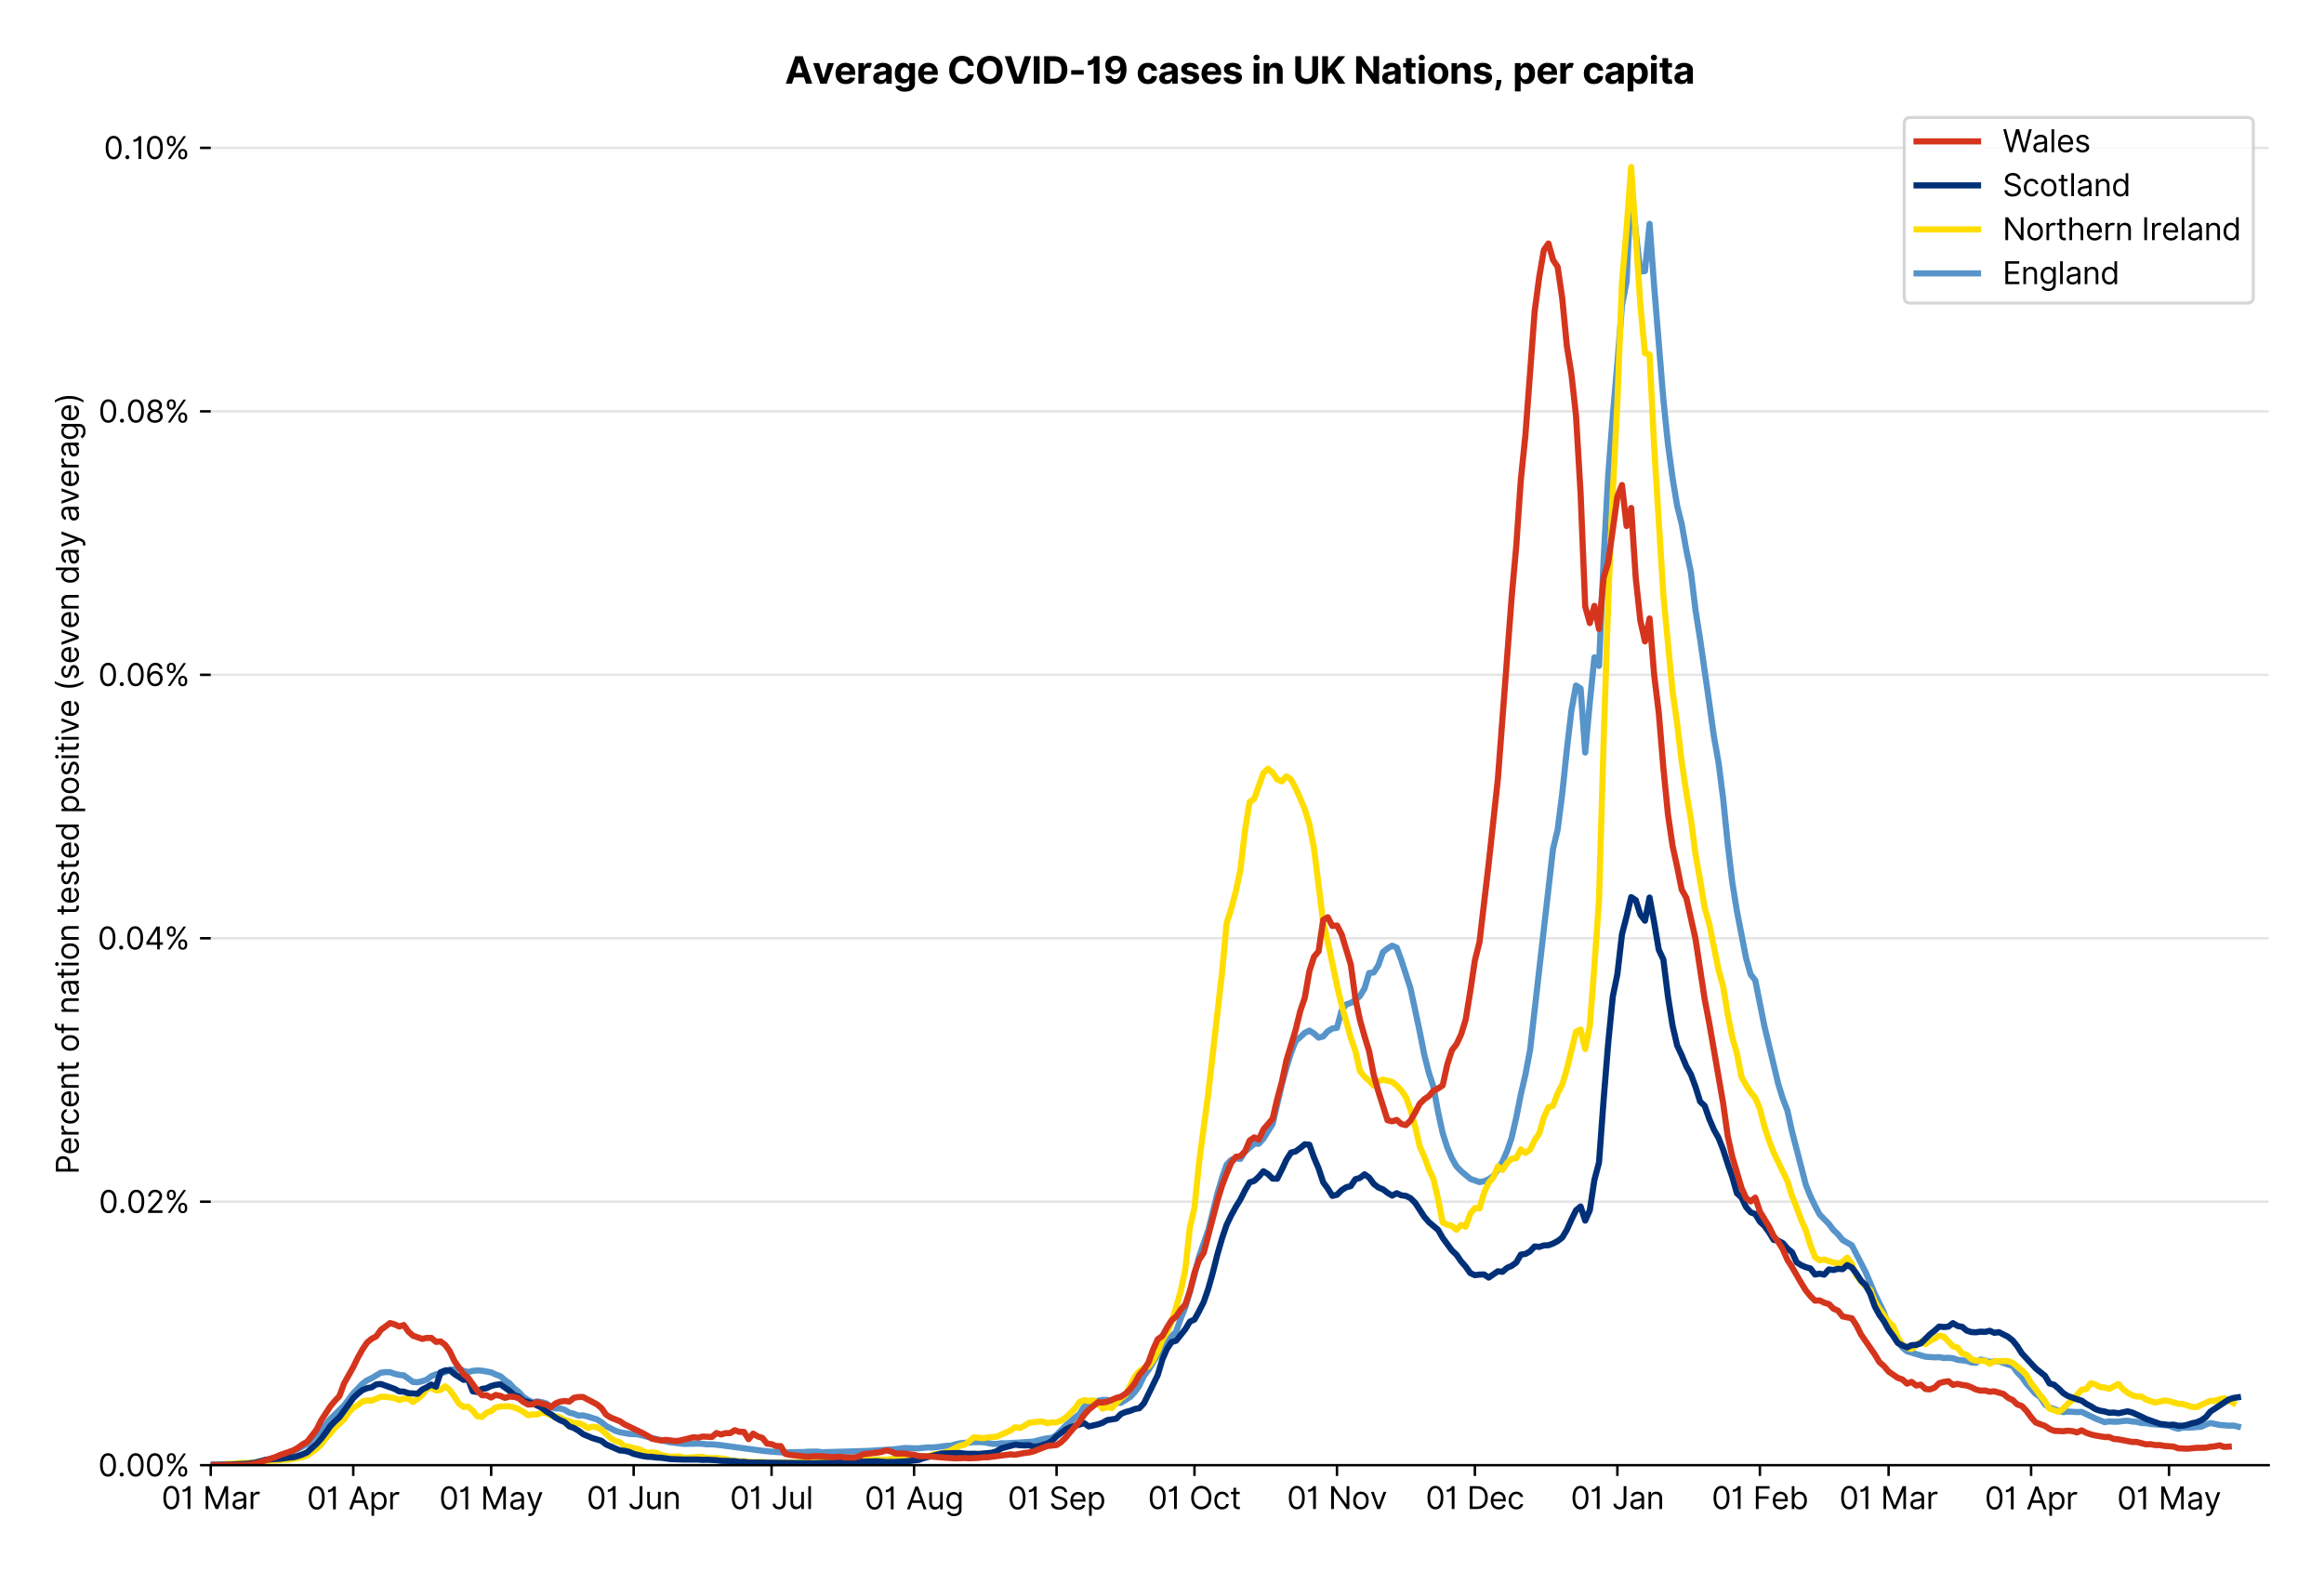 <?xml version="1.0" encoding="utf-8" standalone="no"?>
<!DOCTYPE svg PUBLIC "-//W3C//DTD SVG 1.1//EN"
  "http://www.w3.org/Graphics/SVG/1.1/DTD/svg11.dtd">
<svg version="1.1" viewBox="0 0 756.175 511.276" xmlns="http://www.w3.org/2000/svg" xmlns:xlink="http://www.w3.org/1999/xlink">
 <defs>
  <style type="text/css">*{stroke-linecap:butt;stroke-linejoin:round;}</style>
 </defs>
 <g id="figure_1">
  <g id="patch_1">
   <path d="M 0 511.276 
L 756.175 511.276 
L 756.175 0 
L 0 0 
z
" style="fill:#ffffff;"/>
  </g>
  <g id="axes_1">
   <g id="patch_2">
    <path d="M 68.575 476.745 
L 738.175 476.745 
L 738.175 33.225 
L 68.575 33.225 
z
" style="fill:#ffffff;"/>
   </g>
   <g id="matplotlib.axis_1">
    <g id="xtick_1">
     <g id="line2d_1">
      <defs>
       <path d="M 0 0 
L 0 3.5 
" id="m4e5c80b1c5" style="stroke:#000000;stroke-width:0.8;"/>
      </defs>
      <g>
       <use style="stroke:#000000;stroke-width:0.8;" x="68.575" xlink:href="#m4e5c80b1c5" y="476.745"/>
      </g>
     </g>
     <g id="text_1">
      <!-- 01 Mar -->
      <g transform="translate(52.538 491.018)scale(0.1 -0.1)">
       <defs>
        <path d="M 2000 -64 
Q 1230 -64 806 561 
Q 382 1186 382 2327 
Q 382 3459 809 4088 
Q 1236 4718 2000 4718 
Q 2764 4718 3191 4088 
Q 3618 3459 3618 2327 
Q 3618 1186 3194 561 
Q 2771 -64 2000 -64 
z
M 2000 436 
Q 2509 436 2791 927 
Q 3073 1418 3073 2327 
Q 3073 3234 2789 3730 
Q 2505 4227 2000 4227 
Q 1496 4227 1211 3730 
Q 927 3234 927 2327 
Q 927 1418 1210 927 
Q 1493 436 2000 436 
z
" id="Inter-Regular-30" transform="scale(0.016)"/>
        <path d="M 1973 4655 
L 1973 0 
L 1409 0 
L 1409 3836 
L 1373 3836 
Q 1341 3773 1209 3692 
Q 1077 3611 868 3551 
Q 659 3491 391 3491 
L 391 3964 
Q 661 3964 859 4061 
Q 1057 4159 1190 4291 
Q 1323 4423 1392 4529 
Q 1461 4636 1473 4655 
L 1973 4655 
z
" id="Inter-Regular-31" transform="scale(0.016)"/>
        <path id="Inter-Regular-20" transform="scale(0.016)"/>
        <path d="M 564 4655 
L 1236 4655 
L 2818 791 
L 2873 791 
L 4455 4655 
L 5127 4655 
L 5127 0 
L 4600 0 
L 4600 3536 
L 4555 3536 
L 3100 0 
L 2591 0 
L 1136 3536 
L 1091 3536 
L 1091 0 
L 564 0 
L 564 4655 
z
" id="Inter-Regular-4d" transform="scale(0.016)"/>
        <path d="M 1518 -82 
Q 1186 -82 916 44 
Q 646 170 486 410 
Q 327 650 327 991 
Q 327 1291 445 1478 
Q 564 1666 761 1773 
Q 959 1880 1199 1933 
Q 1439 1986 1682 2018 
Q 2000 2059 2199 2080 
Q 2398 2102 2490 2154 
Q 2582 2207 2582 2336 
L 2582 2355 
Q 2582 2691 2399 2877 
Q 2216 3064 1846 3064 
Q 1461 3064 1243 2895 
Q 1025 2727 936 2536 
L 427 2718 
Q 564 3036 792 3214 
Q 1021 3393 1292 3464 
Q 1564 3536 1827 3536 
Q 1996 3536 2215 3496 
Q 2434 3457 2640 3334 
Q 2846 3211 2982 2963 
Q 3118 2716 3118 2300 
L 3118 0 
L 2582 0 
L 2582 473 
L 2555 473 
Q 2500 359 2373 229 
Q 2246 100 2034 9 
Q 1823 -82 1518 -82 
z
M 1600 400 
Q 1918 400 2137 525 
Q 2357 650 2469 847 
Q 2582 1045 2582 1264 
L 2582 1755 
Q 2548 1714 2433 1681 
Q 2318 1648 2169 1624 
Q 2021 1600 1881 1583 
Q 1741 1566 1655 1555 
Q 1446 1527 1265 1467 
Q 1084 1407 974 1287 
Q 864 1168 864 964 
Q 864 684 1072 542 
Q 1280 400 1600 400 
z
" id="Inter-Regular-61" transform="scale(0.016)"/>
        <path d="M 491 0 
L 491 3491 
L 1009 3491 
L 1009 2964 
L 1046 2964 
Q 1139 3223 1389 3384 
Q 1639 3545 1955 3545 
Q 2100 3545 2209 3511 
Q 2318 3477 2400 3418 
L 2218 2964 
Q 2161 2993 2085 3010 
Q 2009 3027 1909 3027 
Q 1527 3027 1277 2794 
Q 1027 2561 1027 2209 
L 1027 0 
L 491 0 
z
" id="Inter-Regular-72" transform="scale(0.016)"/>
       </defs>
       <use xlink:href="#Inter-Regular-30"/>
       <use x="62.5" xlink:href="#Inter-Regular-31"/>
       <use x="106.676" xlink:href="#Inter-Regular-20"/>
       <use x="134.801" xlink:href="#Inter-Regular-4d"/>
       <use x="225.994" xlink:href="#Inter-Regular-61"/>
       <use x="282.386" xlink:href="#Inter-Regular-72"/>
      </g>
     </g>
    </g>
    <g id="xtick_2">
     <g id="line2d_2">
      <g>
       <use style="stroke:#000000;stroke-width:0.8;" x="114.942" xlink:href="#m4e5c80b1c5" y="476.745"/>
      </g>
     </g>
     <g id="text_2">
      <!-- 01 Apr -->
      <g transform="translate(99.857 491.117)scale(0.1 -0.1)">
       <defs>
        <path d="M 755 0 
L 164 0 
L 1873 4655 
L 2455 4655 
L 4164 0 
L 3573 0 
L 3105 1318 
L 1223 1318 
L 755 0 
z
M 1400 1818 
L 2927 1818 
L 2182 3918 
L 2146 3918 
L 1400 1818 
z
" id="Inter-Regular-41" transform="scale(0.016)"/>
        <path d="M 491 -1309 
L 491 3491 
L 1009 3491 
L 1009 2936 
L 1073 2936 
Q 1132 3027 1237 3169 
Q 1343 3311 1542 3423 
Q 1741 3536 2082 3536 
Q 2523 3536 2859 3315 
Q 3196 3095 3384 2690 
Q 3573 2286 3573 1736 
Q 3573 1182 3384 776 
Q 3196 370 2861 148 
Q 2527 -73 2091 -73 
Q 1755 -73 1552 39 
Q 1350 152 1241 296 
Q 1132 441 1073 536 
L 1027 536 
L 1027 -1309 
L 491 -1309 
z
M 1018 1745 
Q 1018 1152 1276 780 
Q 1534 409 2018 409 
Q 2355 409 2581 587 
Q 2807 766 2921 1069 
Q 3036 1373 3036 1745 
Q 3036 2114 2923 2410 
Q 2811 2707 2585 2881 
Q 2359 3055 2018 3055 
Q 1527 3055 1272 2693 
Q 1018 2332 1018 1745 
z
" id="Inter-Regular-70" transform="scale(0.016)"/>
       </defs>
       <use xlink:href="#Inter-Regular-30"/>
       <use x="62.5" xlink:href="#Inter-Regular-31"/>
       <use x="106.676" xlink:href="#Inter-Regular-20"/>
       <use x="134.801" xlink:href="#Inter-Regular-41"/>
       <use x="202.415" xlink:href="#Inter-Regular-70"/>
       <use x="263.352" xlink:href="#Inter-Regular-72"/>
      </g>
     </g>
    </g>
    <g id="xtick_3">
     <g id="line2d_3">
      <g>
       <use style="stroke:#000000;stroke-width:0.8;" x="159.813" xlink:href="#m4e5c80b1c5" y="476.745"/>
      </g>
     </g>
     <g id="text_3">
      <!-- 01 May -->
      <g transform="translate(142.91 491.117)scale(0.1 -0.1)">
       <defs>
        <path d="M 818 -1355 
Q 682 -1355 575 -1333 
Q 468 -1311 427 -1291 
L 564 -818 
Q 857 -893 1053 -814 
Q 1250 -736 1391 -345 
L 1509 -18 
L 218 3491 
L 800 3491 
L 1764 709 
L 1800 709 
L 2764 3491 
L 3346 3491 
L 1846 -564 
Q 1550 -1355 818 -1355 
z
" id="Inter-Regular-79" transform="scale(0.016)"/>
       </defs>
       <use xlink:href="#Inter-Regular-30"/>
       <use x="62.5" xlink:href="#Inter-Regular-31"/>
       <use x="106.676" xlink:href="#Inter-Regular-20"/>
       <use x="134.801" xlink:href="#Inter-Regular-4d"/>
       <use x="225.994" xlink:href="#Inter-Regular-61"/>
       <use x="282.386" xlink:href="#Inter-Regular-79"/>
      </g>
     </g>
    </g>
    <g id="xtick_4">
     <g id="line2d_4">
      <g>
       <use style="stroke:#000000;stroke-width:0.8;" x="206.179" xlink:href="#m4e5c80b1c5" y="476.745"/>
      </g>
     </g>
     <g id="text_4">
      <!-- 01 Jun -->
      <g transform="translate(190.895 491.018)scale(0.1 -0.1)">
       <defs>
        <path d="M 2346 4655 
L 2909 4655 
L 2909 1327 
Q 2909 657 2549 296 
Q 2189 -64 1582 -64 
Q 1200 -64 902 76 
Q 605 216 434 475 
Q 264 734 264 1091 
L 818 1091 
Q 818 795 1034 615 
Q 1250 436 1582 436 
Q 1948 436 2147 664 
Q 2346 893 2346 1327 
L 2346 4655 
z
" id="Inter-Regular-4a" transform="scale(0.016)"/>
        <path d="M 2691 1427 
L 2691 3491 
L 3227 3491 
L 3227 0 
L 2691 0 
L 2691 591 
L 2655 591 
Q 2532 325 2273 140 
Q 2014 -45 1618 -45 
Q 1127 -45 809 280 
Q 491 605 491 1273 
L 491 3491 
L 1027 3491 
L 1027 1309 
Q 1027 927 1242 700 
Q 1457 473 1791 473 
Q 1991 473 2199 575 
Q 2407 677 2549 888 
Q 2691 1100 2691 1427 
z
" id="Inter-Regular-75" transform="scale(0.016)"/>
        <path d="M 1027 2100 
L 1027 0 
L 491 0 
L 491 3491 
L 1009 3491 
L 1009 2945 
L 1055 2945 
Q 1177 3211 1427 3373 
Q 1677 3536 2073 3536 
Q 2602 3536 2928 3211 
Q 3255 2886 3255 2218 
L 3255 0 
L 2718 0 
L 2718 2182 
Q 2718 2593 2504 2824 
Q 2291 3055 1918 3055 
Q 1534 3055 1280 2806 
Q 1027 2557 1027 2100 
z
" id="Inter-Regular-6e" transform="scale(0.016)"/>
       </defs>
       <use xlink:href="#Inter-Regular-30"/>
       <use x="62.5" xlink:href="#Inter-Regular-31"/>
       <use x="106.676" xlink:href="#Inter-Regular-20"/>
       <use x="134.801" xlink:href="#Inter-Regular-4a"/>
       <use x="189.063" xlink:href="#Inter-Regular-75"/>
       <use x="247.159" xlink:href="#Inter-Regular-6e"/>
      </g>
     </g>
    </g>
    <g id="xtick_5">
     <g id="line2d_5">
      <g>
       <use style="stroke:#000000;stroke-width:0.8;" x="251.05" xlink:href="#m4e5c80b1c5" y="476.745"/>
      </g>
     </g>
     <g id="text_5">
      <!-- 01 Jul -->
      <g transform="translate(237.507 491.018)scale(0.1 -0.1)">
       <defs>
        <path d="M 1027 4655 
L 1027 0 
L 491 0 
L 491 4655 
L 1027 4655 
z
" id="Inter-Regular-6c" transform="scale(0.016)"/>
       </defs>
       <use xlink:href="#Inter-Regular-30"/>
       <use x="62.5" xlink:href="#Inter-Regular-31"/>
       <use x="106.676" xlink:href="#Inter-Regular-20"/>
       <use x="134.801" xlink:href="#Inter-Regular-4a"/>
       <use x="189.063" xlink:href="#Inter-Regular-75"/>
       <use x="247.159" xlink:href="#Inter-Regular-6c"/>
      </g>
     </g>
    </g>
    <g id="xtick_6">
     <g id="line2d_6">
      <g>
       <use style="stroke:#000000;stroke-width:0.8;" x="297.417" xlink:href="#m4e5c80b1c5" y="476.745"/>
      </g>
     </g>
     <g id="text_6">
      <!-- 01 Aug -->
      <g transform="translate(281.345 491.117)scale(0.1 -0.1)">
       <defs>
        <path d="M 1900 -1382 
Q 1316 -1382 976 -1169 
Q 636 -957 473 -682 
L 900 -382 
Q 973 -477 1084 -601 
Q 1196 -725 1390 -817 
Q 1584 -909 1900 -909 
Q 2323 -909 2598 -704 
Q 2873 -500 2873 -64 
L 2873 645 
L 2827 645 
Q 2768 550 2660 410 
Q 2552 270 2351 162 
Q 2150 55 1809 55 
Q 1386 55 1051 255 
Q 716 455 521 836 
Q 327 1218 327 1764 
Q 327 2300 516 2699 
Q 705 3098 1041 3317 
Q 1377 3536 1818 3536 
Q 2159 3536 2360 3423 
Q 2561 3311 2669 3169 
Q 2777 3027 2836 2936 
L 2891 2936 
L 2891 3491 
L 3409 3491 
L 3409 -100 
Q 3409 -550 3205 -833 
Q 3002 -1116 2660 -1249 
Q 2318 -1382 1900 -1382 
z
M 1882 536 
Q 2366 536 2624 864 
Q 2882 1193 2882 1773 
Q 2882 2339 2627 2697 
Q 2373 3055 1882 3055 
Q 1541 3055 1315 2882 
Q 1089 2709 976 2418 
Q 864 2127 864 1773 
Q 864 1227 1120 881 
Q 1377 536 1882 536 
z
" id="Inter-Regular-67" transform="scale(0.016)"/>
       </defs>
       <use xlink:href="#Inter-Regular-30"/>
       <use x="62.5" xlink:href="#Inter-Regular-31"/>
       <use x="106.676" xlink:href="#Inter-Regular-20"/>
       <use x="134.801" xlink:href="#Inter-Regular-41"/>
       <use x="202.415" xlink:href="#Inter-Regular-75"/>
       <use x="260.511" xlink:href="#Inter-Regular-67"/>
      </g>
     </g>
    </g>
    <g id="xtick_7">
     <g id="line2d_7">
      <g>
       <use style="stroke:#000000;stroke-width:0.8;" x="343.784" xlink:href="#m4e5c80b1c5" y="476.745"/>
      </g>
     </g>
     <g id="text_7">
      <!-- 01 Sep -->
      <g transform="translate(327.896 491.117)scale(0.1 -0.1)">
       <defs>
        <path d="M 3109 3491 
Q 3068 3836 2777 4027 
Q 2486 4218 2064 4218 
Q 1600 4218 1318 3999 
Q 1036 3780 1036 3445 
Q 1036 3195 1189 3042 
Q 1343 2889 1553 2803 
Q 1764 2718 1936 2673 
L 2409 2545 
Q 2591 2498 2815 2414 
Q 3039 2330 3244 2185 
Q 3450 2041 3584 1816 
Q 3718 1591 3718 1264 
Q 3718 886 3521 581 
Q 3325 277 2949 97 
Q 2573 -82 2036 -82 
Q 1286 -82 845 272 
Q 405 627 364 1200 
L 946 1200 
Q 968 936 1124 764 
Q 1280 593 1519 510 
Q 1759 427 2036 427 
Q 2359 427 2616 533 
Q 2873 639 3023 828 
Q 3173 1018 3173 1273 
Q 3173 1505 3043 1650 
Q 2914 1795 2702 1886 
Q 2491 1977 2246 2045 
L 1673 2209 
Q 1127 2366 809 2657 
Q 491 2948 491 3418 
Q 491 3809 703 4101 
Q 916 4393 1276 4555 
Q 1636 4718 2082 4718 
Q 2532 4718 2882 4558 
Q 3232 4398 3437 4120 
Q 3643 3843 3655 3491 
L 3109 3491 
z
" id="Inter-Regular-53" transform="scale(0.016)"/>
        <path d="M 1955 -73 
Q 1450 -73 1085 151 
Q 721 375 524 778 
Q 327 1182 327 1718 
Q 327 2255 524 2665 
Q 721 3075 1074 3305 
Q 1427 3536 1900 3536 
Q 2173 3536 2439 3445 
Q 2705 3355 2923 3151 
Q 3141 2948 3270 2614 
Q 3400 2280 3400 1791 
L 3400 1564 
L 866 1564 
Q 884 1005 1183 707 
Q 1482 409 1955 409 
Q 2271 409 2498 545 
Q 2725 682 2827 955 
L 3346 809 
Q 3223 414 2854 170 
Q 2486 -73 1955 -73 
z
M 866 2027 
L 2855 2027 
Q 2855 2470 2595 2762 
Q 2336 3055 1900 3055 
Q 1593 3055 1368 2911 
Q 1143 2768 1013 2533 
Q 884 2298 866 2027 
z
" id="Inter-Regular-65" transform="scale(0.016)"/>
       </defs>
       <use xlink:href="#Inter-Regular-30"/>
       <use x="62.5" xlink:href="#Inter-Regular-31"/>
       <use x="106.676" xlink:href="#Inter-Regular-20"/>
       <use x="134.801" xlink:href="#Inter-Regular-53"/>
       <use x="198.58" xlink:href="#Inter-Regular-65"/>
       <use x="256.818" xlink:href="#Inter-Regular-70"/>
      </g>
     </g>
    </g>
    <g id="xtick_8">
     <g id="line2d_8">
      <g>
       <use style="stroke:#000000;stroke-width:0.8;" x="388.655" xlink:href="#m4e5c80b1c5" y="476.745"/>
      </g>
     </g>
     <g id="text_8">
      <!-- 01 Oct -->
      <g transform="translate(373.498 491.018)scale(0.1 -0.1)">
       <defs>
        <path d="M 4491 2327 
Q 4491 1591 4225 1054 
Q 3959 518 3495 227 
Q 3032 -64 2436 -64 
Q 1841 -64 1377 227 
Q 914 518 648 1054 
Q 382 1591 382 2327 
Q 382 3064 648 3600 
Q 914 4136 1377 4427 
Q 1841 4718 2436 4718 
Q 3032 4718 3495 4427 
Q 3959 4136 4225 3600 
Q 4491 3064 4491 2327 
z
M 3946 2327 
Q 3946 2932 3744 3348 
Q 3543 3764 3201 3977 
Q 2859 4191 2436 4191 
Q 2014 4191 1672 3977 
Q 1330 3764 1128 3348 
Q 927 2932 927 2327 
Q 927 1723 1128 1307 
Q 1330 891 1672 677 
Q 2014 464 2436 464 
Q 2859 464 3201 677 
Q 3543 891 3744 1307 
Q 3946 1723 3946 2327 
z
" id="Inter-Regular-4f" transform="scale(0.016)"/>
        <path d="M 1909 -73 
Q 1418 -73 1063 159 
Q 709 391 518 798 
Q 327 1205 327 1727 
Q 327 2259 524 2667 
Q 721 3075 1074 3305 
Q 1427 3536 1900 3536 
Q 2268 3536 2563 3400 
Q 2859 3264 3047 3018 
Q 3236 2773 3282 2445 
L 2746 2445 
Q 2684 2684 2474 2869 
Q 2264 3055 1909 3055 
Q 1439 3055 1151 2697 
Q 864 2339 864 1745 
Q 864 1139 1148 774 
Q 1432 409 1909 409 
Q 2223 409 2447 570 
Q 2671 732 2746 1018 
L 3282 1018 
Q 3236 709 3058 462 
Q 2880 216 2588 71 
Q 2296 -73 1909 -73 
z
" id="Inter-Regular-63" transform="scale(0.016)"/>
        <path d="M 2009 3491 
L 2009 3036 
L 1264 3036 
L 1264 1000 
Q 1264 773 1331 660 
Q 1398 548 1503 510 
Q 1609 473 1727 473 
Q 1816 473 1873 483 
Q 1930 493 1964 500 
L 2073 18 
Q 2018 -2 1920 -23 
Q 1823 -45 1673 -45 
Q 1446 -45 1228 52 
Q 1011 150 869 350 
Q 727 550 727 855 
L 727 3036 
L 200 3036 
L 200 3491 
L 727 3491 
L 727 4327 
L 1264 4327 
L 1264 3491 
L 2009 3491 
z
" id="Inter-Regular-74" transform="scale(0.016)"/>
       </defs>
       <use xlink:href="#Inter-Regular-30"/>
       <use x="62.5" xlink:href="#Inter-Regular-31"/>
       <use x="106.676" xlink:href="#Inter-Regular-20"/>
       <use x="134.801" xlink:href="#Inter-Regular-4f"/>
       <use x="210.938" xlink:href="#Inter-Regular-63"/>
       <use x="266.761" xlink:href="#Inter-Regular-74"/>
      </g>
     </g>
    </g>
    <g id="xtick_9">
     <g id="line2d_9">
      <g>
       <use style="stroke:#000000;stroke-width:0.8;" x="435.021" xlink:href="#m4e5c80b1c5" y="476.745"/>
      </g>
     </g>
     <g id="text_9">
      <!-- 01 Nov -->
      <g transform="translate(418.75 491.018)scale(0.1 -0.1)">
       <defs>
        <path d="M 4255 4655 
L 4255 0 
L 3709 0 
L 1173 3655 
L 1127 3655 
L 1127 0 
L 564 0 
L 564 4655 
L 1109 4655 
L 3655 991 
L 3700 991 
L 3700 4655 
L 4255 4655 
z
" id="Inter-Regular-4e" transform="scale(0.016)"/>
        <path d="M 1909 -73 
Q 1436 -73 1080 152 
Q 725 377 526 781 
Q 327 1186 327 1727 
Q 327 2273 526 2679 
Q 725 3086 1080 3311 
Q 1436 3536 1909 3536 
Q 2382 3536 2737 3311 
Q 3093 3086 3292 2679 
Q 3491 2273 3491 1727 
Q 3491 1186 3292 781 
Q 3093 377 2737 152 
Q 2382 -73 1909 -73 
z
M 1909 409 
Q 2268 409 2500 593 
Q 2732 777 2843 1077 
Q 2955 1377 2955 1727 
Q 2955 2077 2843 2379 
Q 2732 2682 2500 2868 
Q 2268 3055 1909 3055 
Q 1550 3055 1318 2868 
Q 1086 2682 975 2379 
Q 864 2077 864 1727 
Q 864 1377 975 1077 
Q 1086 777 1318 593 
Q 1550 409 1909 409 
z
" id="Inter-Regular-6f" transform="scale(0.016)"/>
        <path d="M 3346 3491 
L 2055 0 
L 1509 0 
L 218 3491 
L 800 3491 
L 1764 709 
L 1800 709 
L 2764 3491 
L 3346 3491 
z
" id="Inter-Regular-76" transform="scale(0.016)"/>
       </defs>
       <use xlink:href="#Inter-Regular-30"/>
       <use x="62.5" xlink:href="#Inter-Regular-31"/>
       <use x="106.676" xlink:href="#Inter-Regular-20"/>
       <use x="134.801" xlink:href="#Inter-Regular-4e"/>
       <use x="210.085" xlink:href="#Inter-Regular-6f"/>
       <use x="269.744" xlink:href="#Inter-Regular-76"/>
      </g>
     </g>
    </g>
    <g id="xtick_10">
     <g id="line2d_10">
      <g>
       <use style="stroke:#000000;stroke-width:0.8;" x="479.892" xlink:href="#m4e5c80b1c5" y="476.745"/>
      </g>
     </g>
     <g id="text_10">
      <!-- 01 Dec -->
      <g transform="translate(463.855 491.018)scale(0.1 -0.1)">
       <defs>
        <path d="M 2000 0 
L 564 0 
L 564 4655 
L 2064 4655 
Q 2741 4655 3223 4376 
Q 3705 4098 3961 3578 
Q 4218 3059 4218 2336 
Q 4218 1609 3959 1085 
Q 3700 561 3204 280 
Q 2709 0 2000 0 
z
M 1127 500 
L 1964 500 
Q 2830 500 3251 992 
Q 3673 1484 3673 2336 
Q 3673 3182 3259 3668 
Q 2846 4155 2027 4155 
L 1127 4155 
L 1127 500 
z
" id="Inter-Regular-44" transform="scale(0.016)"/>
       </defs>
       <use xlink:href="#Inter-Regular-30"/>
       <use x="62.5" xlink:href="#Inter-Regular-31"/>
       <use x="106.676" xlink:href="#Inter-Regular-20"/>
       <use x="134.801" xlink:href="#Inter-Regular-44"/>
       <use x="206.676" xlink:href="#Inter-Regular-65"/>
       <use x="264.915" xlink:href="#Inter-Regular-63"/>
      </g>
     </g>
    </g>
    <g id="xtick_11">
     <g id="line2d_11">
      <g>
       <use style="stroke:#000000;stroke-width:0.8;" x="526.259" xlink:href="#m4e5c80b1c5" y="476.745"/>
      </g>
     </g>
     <g id="text_11">
      <!-- 01 Jan -->
      <g transform="translate(511.06 491.018)scale(0.1 -0.1)">
       <use xlink:href="#Inter-Regular-30"/>
       <use x="62.5" xlink:href="#Inter-Regular-31"/>
       <use x="106.676" xlink:href="#Inter-Regular-20"/>
       <use x="134.801" xlink:href="#Inter-Regular-4a"/>
       <use x="189.063" xlink:href="#Inter-Regular-61"/>
       <use x="245.455" xlink:href="#Inter-Regular-6e"/>
      </g>
     </g>
    </g>
    <g id="xtick_12">
     <g id="line2d_12">
      <g>
       <use style="stroke:#000000;stroke-width:0.8;" x="572.626" xlink:href="#m4e5c80b1c5" y="476.745"/>
      </g>
     </g>
     <g id="text_12">
      <!-- 01 Feb -->
      <g transform="translate(556.936 491.018)scale(0.1 -0.1)">
       <defs>
        <path d="M 564 0 
L 564 4655 
L 3355 4655 
L 3355 4155 
L 1127 4155 
L 1127 2582 
L 3146 2582 
L 3146 2082 
L 1127 2082 
L 1127 0 
L 564 0 
z
" id="Inter-Regular-46" transform="scale(0.016)"/>
        <path d="M 564 0 
L 564 4655 
L 1100 4655 
L 1100 2936 
L 1146 2936 
Q 1205 3027 1310 3169 
Q 1416 3311 1615 3423 
Q 1814 3536 2155 3536 
Q 2596 3536 2932 3315 
Q 3268 3095 3457 2690 
Q 3646 2286 3646 1736 
Q 3646 1182 3457 776 
Q 3268 370 2934 148 
Q 2600 -73 2164 -73 
Q 1827 -73 1625 39 
Q 1423 152 1314 296 
Q 1205 441 1146 536 
L 1082 536 
L 1082 0 
L 564 0 
z
M 1091 1745 
Q 1091 1152 1349 780 
Q 1607 409 2091 409 
Q 2427 409 2653 587 
Q 2880 766 2994 1069 
Q 3109 1373 3109 1745 
Q 3109 2114 2996 2410 
Q 2884 2707 2658 2881 
Q 2432 3055 2091 3055 
Q 1600 3055 1345 2693 
Q 1091 2332 1091 1745 
z
" id="Inter-Regular-62" transform="scale(0.016)"/>
       </defs>
       <use xlink:href="#Inter-Regular-30"/>
       <use x="62.5" xlink:href="#Inter-Regular-31"/>
       <use x="106.676" xlink:href="#Inter-Regular-20"/>
       <use x="134.801" xlink:href="#Inter-Regular-46"/>
       <use x="193.466" xlink:href="#Inter-Regular-65"/>
       <use x="251.705" xlink:href="#Inter-Regular-62"/>
      </g>
     </g>
    </g>
    <g id="xtick_13">
     <g id="line2d_13">
      <g>
       <use style="stroke:#000000;stroke-width:0.8;" x="614.505" xlink:href="#m4e5c80b1c5" y="476.745"/>
      </g>
     </g>
     <g id="text_13">
      <!-- 01 Mar -->
      <g transform="translate(598.468 491.018)scale(0.1 -0.1)">
       <use xlink:href="#Inter-Regular-30"/>
       <use x="62.5" xlink:href="#Inter-Regular-31"/>
       <use x="106.676" xlink:href="#Inter-Regular-20"/>
       <use x="134.801" xlink:href="#Inter-Regular-4d"/>
       <use x="225.994" xlink:href="#Inter-Regular-61"/>
       <use x="282.386" xlink:href="#Inter-Regular-72"/>
      </g>
     </g>
    </g>
    <g id="xtick_14">
     <g id="line2d_14">
      <g>
       <use style="stroke:#000000;stroke-width:0.8;" x="660.872" xlink:href="#m4e5c80b1c5" y="476.745"/>
      </g>
     </g>
     <g id="text_14">
      <!-- 01 Apr -->
      <g transform="translate(645.787 491.117)scale(0.1 -0.1)">
       <use xlink:href="#Inter-Regular-30"/>
       <use x="62.5" xlink:href="#Inter-Regular-31"/>
       <use x="106.676" xlink:href="#Inter-Regular-20"/>
       <use x="134.801" xlink:href="#Inter-Regular-41"/>
       <use x="202.415" xlink:href="#Inter-Regular-70"/>
       <use x="263.352" xlink:href="#Inter-Regular-72"/>
      </g>
     </g>
    </g>
    <g id="xtick_15">
     <g id="line2d_15">
      <g>
       <use style="stroke:#000000;stroke-width:0.8;" x="705.743" xlink:href="#m4e5c80b1c5" y="476.745"/>
      </g>
     </g>
     <g id="text_15">
      <!-- 01 May -->
      <g transform="translate(688.84 491.117)scale(0.1 -0.1)">
       <use xlink:href="#Inter-Regular-30"/>
       <use x="62.5" xlink:href="#Inter-Regular-31"/>
       <use x="106.676" xlink:href="#Inter-Regular-20"/>
       <use x="134.801" xlink:href="#Inter-Regular-4d"/>
       <use x="225.994" xlink:href="#Inter-Regular-61"/>
       <use x="282.386" xlink:href="#Inter-Regular-79"/>
      </g>
     </g>
    </g>
   </g>
   <g id="matplotlib.axis_2">
    <g id="ytick_1">
     <g id="line2d_16">
      <path clip-path="url(#pbadb78c3ee)" d="M 68.575 476.745 
L 738.175 476.745 
" style="fill:none;stroke:#e5e5e5;stroke-linecap:square;stroke-width:0.8;"/>
     </g>
     <g id="line2d_17">
      <defs>
       <path d="M 0 0 
L -3.5 0 
" id="m530c7af4d1" style="stroke:#000000;stroke-width:0.8;"/>
      </defs>
      <g>
       <use style="stroke:#000000;stroke-width:0.8;" x="68.575" xlink:href="#m530c7af4d1" y="476.745"/>
      </g>
     </g>
     <g id="text_16">
      <!-- 0.00% -->
      <g transform="translate(31.944 480.382)scale(0.1 -0.1)">
       <defs>
        <path d="M 882 -36 
Q 714 -36 593 84 
Q 473 205 473 373 
Q 473 541 593 661 
Q 714 782 882 782 
Q 1050 782 1170 661 
Q 1291 541 1291 373 
Q 1291 205 1170 84 
Q 1050 -36 882 -36 
z
" id="Inter-Regular-2e" transform="scale(0.016)"/>
        <path d="M 2855 873 
L 2855 1118 
Q 2855 1373 2960 1585 
Q 3066 1798 3269 1926 
Q 3473 2055 3764 2055 
Q 4059 2055 4259 1926 
Q 4459 1798 4561 1585 
Q 4664 1373 4664 1118 
L 4664 873 
Q 4664 618 4560 405 
Q 4457 193 4256 64 
Q 4055 -64 3764 -64 
Q 3468 -64 3266 64 
Q 3064 193 2959 405 
Q 2855 618 2855 873 
z
M 536 3536 
L 536 3782 
Q 536 4036 642 4248 
Q 748 4461 951 4589 
Q 1155 4718 1446 4718 
Q 1741 4718 1941 4589 
Q 2141 4461 2243 4248 
Q 2346 4036 2346 3782 
L 2346 3536 
Q 2346 3282 2242 3069 
Q 2139 2857 1937 2728 
Q 1736 2600 1446 2600 
Q 1150 2600 948 2728 
Q 746 2857 641 3069 
Q 536 3282 536 3536 
z
M 709 0 
L 3909 4655 
L 4427 4655 
L 1227 0 
L 709 0 
z
M 3318 1118 
L 3318 873 
Q 3318 661 3418 494 
Q 3518 327 3764 327 
Q 4002 327 4101 494 
Q 4200 661 4200 873 
L 4200 1118 
Q 4200 1330 4104 1497 
Q 4009 1664 3764 1664 
Q 3525 1664 3421 1497 
Q 3318 1330 3318 1118 
z
M 1000 3782 
L 1000 3536 
Q 1000 3325 1100 3158 
Q 1200 2991 1446 2991 
Q 1684 2991 1783 3158 
Q 1882 3325 1882 3536 
L 1882 3782 
Q 1882 3993 1786 4160 
Q 1691 4327 1446 4327 
Q 1207 4327 1103 4160 
Q 1000 3993 1000 3782 
z
" id="Inter-Regular-25" transform="scale(0.016)"/>
       </defs>
       <use xlink:href="#Inter-Regular-30"/>
       <use x="62.5" xlink:href="#Inter-Regular-2e"/>
       <use x="90.057" xlink:href="#Inter-Regular-30"/>
       <use x="152.557" xlink:href="#Inter-Regular-30"/>
       <use x="215.057" xlink:href="#Inter-Regular-25"/>
      </g>
     </g>
    </g>
    <g id="ytick_2">
     <g id="line2d_18">
      <path clip-path="url(#pbadb78c3ee)" d="M 68.575 391.019 
L 738.175 391.019 
" style="fill:none;stroke:#e5e5e5;stroke-linecap:square;stroke-width:0.8;"/>
     </g>
     <g id="line2d_19">
      <g>
       <use style="stroke:#000000;stroke-width:0.8;" x="68.575" xlink:href="#m530c7af4d1" y="391.019"/>
      </g>
     </g>
     <g id="text_17">
      <!-- 0.02% -->
      <g transform="translate(32.142 394.656)scale(0.1 -0.1)">
       <defs>
        <path d="M 482 0 
L 482 409 
L 2018 2091 
Q 2289 2386 2464 2605 
Q 2639 2825 2724 3019 
Q 2809 3214 2809 3427 
Q 2809 3795 2553 4011 
Q 2298 4227 1918 4227 
Q 1514 4227 1275 3985 
Q 1036 3743 1036 3345 
L 500 3345 
Q 500 3755 688 4064 
Q 877 4373 1203 4545 
Q 1530 4718 1936 4718 
Q 2346 4718 2661 4545 
Q 2977 4373 3156 4079 
Q 3336 3786 3336 3427 
Q 3336 3170 3244 2926 
Q 3152 2682 2926 2383 
Q 2700 2084 2300 1655 
L 1255 536 
L 1255 500 
L 3418 500 
L 3418 0 
L 482 0 
z
" id="Inter-Regular-32" transform="scale(0.016)"/>
       </defs>
       <use xlink:href="#Inter-Regular-30"/>
       <use x="62.5" xlink:href="#Inter-Regular-2e"/>
       <use x="90.057" xlink:href="#Inter-Regular-30"/>
       <use x="152.557" xlink:href="#Inter-Regular-32"/>
       <use x="213.068" xlink:href="#Inter-Regular-25"/>
      </g>
     </g>
    </g>
    <g id="ytick_3">
     <g id="line2d_20">
      <path clip-path="url(#pbadb78c3ee)" d="M 68.575 305.293 
L 738.175 305.293 
" style="fill:none;stroke:#e5e5e5;stroke-linecap:square;stroke-width:0.8;"/>
     </g>
     <g id="line2d_21">
      <g>
       <use style="stroke:#000000;stroke-width:0.8;" x="68.575" xlink:href="#m530c7af4d1" y="305.293"/>
      </g>
     </g>
     <g id="text_18">
      <!-- 0.04% -->
      <g transform="translate(31.773 308.93)scale(0.1 -0.1)">
       <defs>
        <path d="M 373 955 
L 373 1418 
L 2418 4655 
L 3100 4655 
L 3100 1455 
L 3736 1455 
L 3736 955 
L 3100 955 
L 3100 0 
L 2564 0 
L 2564 955 
L 373 955 
z
M 2564 1455 
L 2564 3936 
L 2527 3936 
L 982 1491 
L 982 1455 
L 2564 1455 
z
" id="Inter-Regular-34" transform="scale(0.016)"/>
       </defs>
       <use xlink:href="#Inter-Regular-30"/>
       <use x="62.5" xlink:href="#Inter-Regular-2e"/>
       <use x="90.057" xlink:href="#Inter-Regular-30"/>
       <use x="152.557" xlink:href="#Inter-Regular-34"/>
       <use x="216.761" xlink:href="#Inter-Regular-25"/>
      </g>
     </g>
    </g>
    <g id="ytick_4">
     <g id="line2d_22">
      <path clip-path="url(#pbadb78c3ee)" d="M 68.575 219.567 
L 738.175 219.567 
" style="fill:none;stroke:#e5e5e5;stroke-linecap:square;stroke-width:0.8;"/>
     </g>
     <g id="line2d_23">
      <g>
       <use style="stroke:#000000;stroke-width:0.8;" x="68.575" xlink:href="#m530c7af4d1" y="219.567"/>
      </g>
     </g>
     <g id="text_19">
      <!-- 0.06% -->
      <g transform="translate(31.958 223.204)scale(0.1 -0.1)">
       <defs>
        <path d="M 2027 -64 
Q 1741 -59 1454 45 
Q 1168 150 932 399 
Q 696 648 552 1074 
Q 409 1500 409 2145 
Q 409 3386 861 4056 
Q 1314 4727 2100 4727 
Q 2686 4727 3073 4384 
Q 3461 4041 3546 3491 
L 2991 3491 
Q 2914 3811 2691 4019 
Q 2468 4227 2100 4227 
Q 1559 4227 1249 3755 
Q 939 3284 936 2427 
L 973 2427 
Q 1164 2716 1461 2880 
Q 1759 3045 2118 3045 
Q 2518 3045 2850 2846 
Q 3182 2648 3382 2299 
Q 3582 1950 3582 1500 
Q 3582 1068 3389 710 
Q 3196 352 2847 142 
Q 2498 -68 2027 -64 
z
M 2027 436 
Q 2314 436 2542 579 
Q 2771 723 2903 964 
Q 3036 1205 3036 1500 
Q 3036 1789 2908 2026 
Q 2780 2264 2556 2404 
Q 2332 2545 2046 2545 
Q 1757 2545 1525 2397 
Q 1293 2250 1157 2010 
Q 1021 1770 1018 1491 
Q 1018 1214 1149 973 
Q 1280 732 1508 584 
Q 1736 436 2027 436 
z
" id="Inter-Regular-36" transform="scale(0.016)"/>
       </defs>
       <use xlink:href="#Inter-Regular-30"/>
       <use x="62.5" xlink:href="#Inter-Regular-2e"/>
       <use x="90.057" xlink:href="#Inter-Regular-30"/>
       <use x="152.557" xlink:href="#Inter-Regular-36"/>
       <use x="214.915" xlink:href="#Inter-Regular-25"/>
      </g>
     </g>
    </g>
    <g id="ytick_5">
     <g id="line2d_24">
      <path clip-path="url(#pbadb78c3ee)" d="M 68.575 133.841 
L 738.175 133.841 
" style="fill:none;stroke:#e5e5e5;stroke-linecap:square;stroke-width:0.8;"/>
     </g>
     <g id="line2d_25">
      <g>
       <use style="stroke:#000000;stroke-width:0.8;" x="68.575" xlink:href="#m530c7af4d1" y="133.841"/>
      </g>
     </g>
     <g id="text_20">
      <!-- 0.08% -->
      <g transform="translate(32.028 137.478)scale(0.1 -0.1)">
       <defs>
        <path d="M 1973 -64 
Q 1505 -64 1147 103 
Q 789 270 589 564 
Q 389 859 391 1236 
Q 389 1532 507 1783 
Q 625 2034 830 2203 
Q 1036 2373 1291 2418 
L 1291 2445 
Q 957 2532 759 2821 
Q 561 3111 564 3482 
Q 561 3836 743 4115 
Q 925 4395 1244 4556 
Q 1564 4718 1973 4718 
Q 2377 4718 2695 4556 
Q 3014 4395 3197 4115 
Q 3380 3836 3382 3482 
Q 3380 3111 3181 2821 
Q 2982 2532 2655 2445 
L 2655 2418 
Q 2907 2373 3109 2203 
Q 3311 2034 3431 1783 
Q 3552 1532 3555 1236 
Q 3552 859 3351 564 
Q 3150 270 2794 103 
Q 2439 -64 1973 -64 
z
M 1973 436 
Q 2446 436 2722 662 
Q 2998 889 3000 1264 
Q 2998 1527 2864 1729 
Q 2730 1932 2499 2048 
Q 2268 2164 1973 2164 
Q 1675 2164 1442 2048 
Q 1209 1932 1076 1729 
Q 943 1527 946 1264 
Q 943 889 1218 662 
Q 1493 436 1973 436 
z
M 1973 2645 
Q 2348 2645 2591 2864 
Q 2834 3084 2836 3445 
Q 2834 3800 2596 4013 
Q 2359 4227 1973 4227 
Q 1582 4227 1344 4013 
Q 1107 3800 1109 3445 
Q 1107 3084 1349 2864 
Q 1591 2645 1973 2645 
z
" id="Inter-Regular-38" transform="scale(0.016)"/>
       </defs>
       <use xlink:href="#Inter-Regular-30"/>
       <use x="62.5" xlink:href="#Inter-Regular-2e"/>
       <use x="90.057" xlink:href="#Inter-Regular-30"/>
       <use x="152.557" xlink:href="#Inter-Regular-38"/>
       <use x="214.205" xlink:href="#Inter-Regular-25"/>
      </g>
     </g>
    </g>
    <g id="ytick_6">
     <g id="line2d_26">
      <path clip-path="url(#pbadb78c3ee)" d="M 68.575 48.115 
L 738.175 48.115 
" style="fill:none;stroke:#e5e5e5;stroke-linecap:square;stroke-width:0.8;"/>
     </g>
     <g id="line2d_27">
      <g>
       <use style="stroke:#000000;stroke-width:0.8;" x="68.575" xlink:href="#m530c7af4d1" y="48.115"/>
      </g>
     </g>
     <g id="text_21">
      <!-- 0.10% -->
      <g transform="translate(33.777 51.752)scale(0.1 -0.1)">
       <use xlink:href="#Inter-Regular-30"/>
       <use x="62.5" xlink:href="#Inter-Regular-2e"/>
       <use x="90.057" xlink:href="#Inter-Regular-31"/>
       <use x="134.233" xlink:href="#Inter-Regular-30"/>
       <use x="196.733" xlink:href="#Inter-Regular-25"/>
      </g>
     </g>
    </g>
    <g id="text_22">
     <!-- Percent of nation tested positive (seven day average) -->
     <g transform="translate(25.614 382.124)rotate(-90)scale(0.1 -0.1)">
      <defs>
       <path d="M 564 0 
L 564 4655 
L 2136 4655 
Q 2684 4655 3033 4458 
Q 3382 4261 3550 3927 
Q 3718 3593 3718 3182 
Q 3718 2770 3551 2434 
Q 3384 2098 3036 1899 
Q 2689 1700 2146 1700 
L 1127 1700 
L 1127 0 
L 564 0 
z
M 1127 2200 
L 2127 2200 
Q 2689 2200 2926 2482 
Q 3164 2764 3164 3182 
Q 3164 3602 2925 3878 
Q 2686 4155 2118 4155 
L 1127 4155 
L 1127 2200 
z
" id="Inter-Regular-50" transform="scale(0.016)"/>
       <path d="M 2046 3491 
L 2046 3036 
L 1264 3036 
L 1264 0 
L 727 0 
L 727 3036 
L 164 3036 
L 164 3491 
L 727 3491 
L 727 3973 
Q 727 4273 868 4473 
Q 1009 4673 1234 4773 
Q 1459 4873 1709 4873 
Q 1907 4873 2032 4841 
Q 2157 4809 2218 4782 
L 2064 4318 
Q 2023 4332 1951 4352 
Q 1880 4373 1764 4373 
Q 1498 4373 1381 4239 
Q 1264 4105 1264 3845 
L 1264 3491 
L 2046 3491 
z
" id="Inter-Regular-66" transform="scale(0.016)"/>
       <path d="M 491 0 
L 491 3491 
L 1027 3491 
L 1027 0 
L 491 0 
z
M 764 4073 
Q 607 4073 494 4179 
Q 382 4286 382 4436 
Q 382 4586 494 4693 
Q 607 4800 764 4800 
Q 921 4800 1033 4693 
Q 1146 4586 1146 4436 
Q 1146 4286 1033 4179 
Q 921 4073 764 4073 
z
" id="Inter-Regular-69" transform="scale(0.016)"/>
       <path d="M 2964 2709 
L 2482 2573 
Q 2411 2755 2245 2914 
Q 2080 3073 1727 3073 
Q 1407 3073 1194 2926 
Q 982 2780 982 2555 
Q 982 2355 1127 2239 
Q 1273 2123 1582 2045 
L 2100 1918 
Q 3027 1691 3027 973 
Q 3027 673 2855 436 
Q 2684 200 2377 63 
Q 2071 -73 1664 -73 
Q 1130 -73 780 159 
Q 430 391 336 836 
L 846 964 
Q 989 400 1655 400 
Q 2030 400 2251 560 
Q 2473 720 2473 945 
Q 2473 1316 1955 1436 
L 1373 1573 
Q 893 1686 669 1926 
Q 446 2166 446 2527 
Q 446 2823 613 3050 
Q 780 3277 1069 3406 
Q 1359 3536 1727 3536 
Q 2246 3536 2542 3309 
Q 2839 3082 2964 2709 
z
" id="Inter-Regular-73" transform="scale(0.016)"/>
       <path d="M 1809 -73 
Q 1373 -73 1039 148 
Q 705 370 516 776 
Q 327 1182 327 1736 
Q 327 2286 516 2690 
Q 705 3095 1041 3315 
Q 1377 3536 1818 3536 
Q 2159 3536 2358 3423 
Q 2557 3311 2662 3169 
Q 2768 3027 2827 2936 
L 2873 2936 
L 2873 4655 
L 3409 4655 
L 3409 0 
L 2891 0 
L 2891 536 
L 2827 536 
Q 2768 441 2659 296 
Q 2550 152 2348 39 
Q 2146 -73 1809 -73 
z
M 1882 409 
Q 2366 409 2624 780 
Q 2882 1152 2882 1745 
Q 2882 2332 2627 2693 
Q 2373 3055 1882 3055 
Q 1541 3055 1315 2881 
Q 1089 2707 976 2410 
Q 864 2114 864 1745 
Q 864 1373 978 1069 
Q 1093 766 1319 587 
Q 1546 409 1882 409 
z
" id="Inter-Regular-64" transform="scale(0.016)"/>
       <path d="M 682 1964 
Q 682 2823 906 3544 
Q 1130 4266 1546 4873 
L 2018 4873 
Q 1800 4573 1623 4095 
Q 1446 3618 1341 3061 
Q 1236 2505 1236 1964 
Q 1236 1423 1341 866 
Q 1446 309 1623 -168 
Q 1800 -645 2018 -945 
L 1546 -945 
Q 1130 -339 906 383 
Q 682 1105 682 1964 
z
" id="Inter-Regular-28" transform="scale(0.016)"/>
       <path d="M 1638 1940 
Q 1638 1081 1414 359 
Q 1191 -362 775 -969 
L 302 -969 
Q 520 -669 697 -191 
Q 875 286 979 842 
Q 1084 1399 1084 1940 
Q 1084 2481 979 3038 
Q 875 3595 697 4072 
Q 520 4549 302 4849 
L 775 4849 
Q 1191 4243 1414 3521 
Q 1638 2799 1638 1940 
z
" id="Inter-Regular-29" transform="scale(0.016)"/>
      </defs>
      <use xlink:href="#Inter-Regular-50"/>
      <use x="63.494" xlink:href="#Inter-Regular-65"/>
      <use x="121.733" xlink:href="#Inter-Regular-72"/>
      <use x="160.085" xlink:href="#Inter-Regular-63"/>
      <use x="215.909" xlink:href="#Inter-Regular-65"/>
      <use x="274.148" xlink:href="#Inter-Regular-6e"/>
      <use x="332.671" xlink:href="#Inter-Regular-74"/>
      <use x="369.034" xlink:href="#Inter-Regular-20"/>
      <use x="397.159" xlink:href="#Inter-Regular-6f"/>
      <use x="456.818" xlink:href="#Inter-Regular-66"/>
      <use x="492.898" xlink:href="#Inter-Regular-20"/>
      <use x="521.023" xlink:href="#Inter-Regular-6e"/>
      <use x="579.546" xlink:href="#Inter-Regular-61"/>
      <use x="635.938" xlink:href="#Inter-Regular-74"/>
      <use x="672.301" xlink:href="#Inter-Regular-69"/>
      <use x="696.023" xlink:href="#Inter-Regular-6f"/>
      <use x="755.682" xlink:href="#Inter-Regular-6e"/>
      <use x="814.205" xlink:href="#Inter-Regular-20"/>
      <use x="842.33" xlink:href="#Inter-Regular-74"/>
      <use x="878.693" xlink:href="#Inter-Regular-65"/>
      <use x="936.932" xlink:href="#Inter-Regular-73"/>
      <use x="989.205" xlink:href="#Inter-Regular-74"/>
      <use x="1025.568" xlink:href="#Inter-Regular-65"/>
      <use x="1083.807" xlink:href="#Inter-Regular-64"/>
      <use x="1145.881" xlink:href="#Inter-Regular-20"/>
      <use x="1174.006" xlink:href="#Inter-Regular-70"/>
      <use x="1234.943" xlink:href="#Inter-Regular-6f"/>
      <use x="1294.602" xlink:href="#Inter-Regular-73"/>
      <use x="1346.875" xlink:href="#Inter-Regular-69"/>
      <use x="1370.597" xlink:href="#Inter-Regular-74"/>
      <use x="1406.96" xlink:href="#Inter-Regular-69"/>
      <use x="1430.682" xlink:href="#Inter-Regular-76"/>
      <use x="1486.364" xlink:href="#Inter-Regular-65"/>
      <use x="1544.603" xlink:href="#Inter-Regular-20"/>
      <use x="1572.728" xlink:href="#Inter-Regular-28"/>
      <use x="1608.949" xlink:href="#Inter-Regular-73"/>
      <use x="1661.222" xlink:href="#Inter-Regular-65"/>
      <use x="1719.46" xlink:href="#Inter-Regular-76"/>
      <use x="1775.142" xlink:href="#Inter-Regular-65"/>
      <use x="1833.381" xlink:href="#Inter-Regular-6e"/>
      <use x="1891.904" xlink:href="#Inter-Regular-20"/>
      <use x="1920.029" xlink:href="#Inter-Regular-64"/>
      <use x="1982.103" xlink:href="#Inter-Regular-61"/>
      <use x="2038.495" xlink:href="#Inter-Regular-79"/>
      <use x="2094.176" xlink:href="#Inter-Regular-20"/>
      <use x="2122.301" xlink:href="#Inter-Regular-61"/>
      <use x="2178.694" xlink:href="#Inter-Regular-76"/>
      <use x="2234.375" xlink:href="#Inter-Regular-65"/>
      <use x="2292.614" xlink:href="#Inter-Regular-72"/>
      <use x="2330.966" xlink:href="#Inter-Regular-61"/>
      <use x="2387.358" xlink:href="#Inter-Regular-67"/>
      <use x="2448.296" xlink:href="#Inter-Regular-65"/>
      <use x="2506.535" xlink:href="#Inter-Regular-29"/>
     </g>
    </g>
   </g>
   <g id="line2d_28">
    <path clip-path="url(#pbadb78c3ee)" d="M 22.208 476.73 
L 46.14 476.743 
L 68.575 476.686 
L 79.045 476.349 
L 82.036 476.065 
L 89.515 474.327 
L 92.506 473.377 
L 96.993 471.461 
L 99.985 469.802 
L 102.976 466.744 
L 104.472 465.276 
L 107.463 461.737 
L 111.95 457.302 
L 114.942 453.362 
L 117.933 450.234 
L 119.429 449.133 
L 120.924 448.433 
L 123.916 446.651 
L 125.412 446.471 
L 126.907 446.478 
L 128.403 447.02 
L 129.899 447.368 
L 131.394 447.52 
L 134.386 449.668 
L 135.881 449.747 
L 137.377 449.435 
L 138.873 448.903 
L 140.369 447.763 
L 141.864 447.185 
L 143.36 446.918 
L 144.856 446.436 
L 146.351 445.797 
L 149.343 445.27 
L 150.838 446.07 
L 152.334 446.439 
L 153.83 446.062 
L 155.326 445.919 
L 156.821 445.995 
L 159.813 446.545 
L 161.308 447.233 
L 162.804 447.777 
L 164.3 449.063 
L 165.795 450.124 
L 167.291 451.721 
L 168.787 452.923 
L 170.283 454.525 
L 171.778 455.552 
L 173.274 456.24 
L 174.77 456.006 
L 176.265 456.24 
L 177.761 456.651 
L 179.257 457.732 
L 180.752 458.259 
L 182.248 458.286 
L 183.744 458.736 
L 185.24 459.657 
L 186.735 460.02 
L 188.231 460.612 
L 189.727 460.547 
L 191.222 460.915 
L 194.214 461.848 
L 195.709 462.755 
L 197.205 463.991 
L 200.197 465.54 
L 201.692 466 
L 204.684 466.559 
L 207.675 466.74 
L 213.658 468.289 
L 218.145 469.312 
L 222.632 469.825 
L 227.119 469.726 
L 228.615 469.792 
L 230.11 469.974 
L 231.606 469.94 
L 234.598 470.246 
L 248.059 472.052 
L 251.05 472.34 
L 255.537 472.654 
L 257.033 472.514 
L 261.52 472.472 
L 263.016 472.346 
L 266.007 472.329 
L 267.503 472.534 
L 282.46 472.11 
L 291.434 471.53 
L 294.426 471.153 
L 297.417 471.25 
L 298.913 471.253 
L 301.904 470.959 
L 303.4 470.993 
L 304.895 470.861 
L 307.887 470.446 
L 309.383 470.397 
L 310.878 469.951 
L 312.374 469.634 
L 313.87 469.464 
L 315.365 469.419 
L 316.861 469.231 
L 319.852 469.254 
L 322.844 469.797 
L 324.34 469.824 
L 325.835 469.607 
L 327.331 469.642 
L 334.809 469.169 
L 336.305 469.055 
L 339.296 468.287 
L 340.792 467.981 
L 342.288 467.841 
L 343.784 466.898 
L 346.775 463.828 
L 349.766 461.268 
L 351.262 460.092 
L 352.758 457.695 
L 354.253 456.53 
L 355.749 456.279 
L 357.245 455.806 
L 358.741 455.518 
L 360.236 455.496 
L 361.732 455.876 
L 363.228 456.491 
L 364.723 456.449 
L 367.715 454.57 
L 369.21 453.029 
L 370.706 450.89 
L 372.202 447.72 
L 373.698 445.761 
L 378.185 438.34 
L 379.68 436.42 
L 382.672 433.288 
L 384.167 429.064 
L 385.663 425.402 
L 387.159 420.357 
L 388.655 414.909 
L 390.15 408.882 
L 393.142 400.335 
L 396.133 388.34 
L 397.629 383.257 
L 399.124 378.946 
L 400.62 377.383 
L 402.116 376.888 
L 403.612 377.084 
L 405.107 374.74 
L 408.099 372.138 
L 409.594 372.162 
L 411.09 370.488 
L 414.081 365.705 
L 417.073 352.857 
L 418.569 347.371 
L 420.064 342.619 
L 421.56 338.753 
L 423.056 337.485 
L 424.551 336.057 
L 426.047 335.342 
L 427.543 336.267 
L 429.038 337.634 
L 430.534 337.231 
L 432.03 335.552 
L 433.526 334.653 
L 435.021 334.43 
L 436.517 328.818 
L 438.013 326.834 
L 439.508 326.333 
L 441.004 325.361 
L 442.5 324.082 
L 443.995 321.606 
L 445.491 316.61 
L 446.987 316.418 
L 448.483 314.081 
L 449.978 309.782 
L 451.474 308.612 
L 452.97 307.713 
L 454.465 308.342 
L 455.961 312.418 
L 458.952 321.658 
L 461.944 335.662 
L 463.44 343.247 
L 464.935 349.143 
L 466.431 353.69 
L 467.927 361.869 
L 469.422 368.725 
L 470.918 373.385 
L 472.414 376.892 
L 473.909 379.516 
L 475.405 381.055 
L 478.396 383.57 
L 481.388 384.632 
L 482.884 384.357 
L 484.379 383.697 
L 485.875 382.678 
L 487.371 380.544 
L 488.866 377.97 
L 490.362 374.536 
L 491.858 370.191 
L 493.353 363.657 
L 494.849 356.04 
L 496.345 349.63 
L 497.841 341.736 
L 505.319 276.221 
L 506.815 270.025 
L 508.31 258.262 
L 509.806 244.048 
L 511.302 231.21 
L 512.798 223.051 
L 514.293 224.026 
L 515.789 244.866 
L 517.285 228.581 
L 518.78 213.892 
L 520.276 216.676 
L 521.772 182.288 
L 523.267 154.789 
L 524.763 135.22 
L 526.259 118.312 
L 527.755 99.322 
L 529.25 91.633 
L 530.746 60.003 
L 532.242 75.749 
L 533.737 88.352 
L 535.233 88.195 
L 536.729 72.834 
L 538.224 93.193 
L 541.216 129.918 
L 542.712 144.454 
L 544.207 155.51 
L 545.703 164.549 
L 547.199 170.582 
L 548.694 179.054 
L 550.19 186.284 
L 551.686 198.559 
L 553.181 208.029 
L 556.173 228.862 
L 557.669 239.618 
L 559.164 248.082 
L 560.66 259.779 
L 562.156 274.588 
L 563.651 287.138 
L 565.147 296.41 
L 568.138 311.791 
L 569.634 317.098 
L 571.13 318.998 
L 574.121 333.981 
L 578.608 352.72 
L 580.104 357.522 
L 581.6 361.409 
L 583.095 368.229 
L 587.583 385.539 
L 589.078 389.251 
L 590.574 392.346 
L 592.07 395.177 
L 595.061 398.225 
L 596.557 400.2 
L 598.052 401.641 
L 599.548 403.472 
L 602.539 405.196 
L 607.027 413.918 
L 610.018 420.995 
L 613.009 427.119 
L 614.505 431.427 
L 616.001 434.105 
L 617.496 436.493 
L 618.992 438.477 
L 620.488 439.688 
L 626.471 441.45 
L 629.462 441.654 
L 630.958 441.588 
L 632.453 441.864 
L 633.949 441.805 
L 635.445 441.944 
L 636.941 442.459 
L 639.932 442.808 
L 641.428 443.323 
L 642.923 443.409 
L 644.419 442.392 
L 645.915 442.715 
L 647.41 443.155 
L 648.906 442.88 
L 650.402 442.968 
L 653.393 443.999 
L 654.889 444.462 
L 656.385 446.571 
L 657.88 448.079 
L 659.376 450.223 
L 662.367 453.557 
L 663.863 454.568 
L 665.359 456.923 
L 666.855 458.031 
L 668.35 458.459 
L 669.846 459.068 
L 671.342 459.492 
L 672.837 459.292 
L 675.829 459.464 
L 677.324 459.412 
L 681.812 461.551 
L 684.803 462.74 
L 686.299 462.484 
L 687.794 462.605 
L 689.29 462.577 
L 690.786 462.374 
L 692.281 462.285 
L 693.777 462.534 
L 695.273 462.641 
L 696.769 463.028 
L 698.264 463.077 
L 699.76 463.341 
L 705.743 463.864 
L 707.238 464.477 
L 708.734 464.897 
L 710.23 464.523 
L 713.221 464.472 
L 716.213 464.232 
L 717.708 463.543 
L 719.204 463.026 
L 722.195 463.639 
L 725.187 463.891 
L 726.683 463.841 
L 728.178 464.198 
L 728.178 464.198 
" style="fill:none;stroke:#5694ca;stroke-linecap:square;stroke-width:2;"/>
   </g>
   <g id="line2d_29">
    <path clip-path="url(#pbadb78c3ee)" d="M 74.558 476.292 
L 76.053 476.292 
L 77.549 476.066 
L 82.036 475.991 
L 83.532 475.743 
L 85.028 475.678 
L 86.523 475.387 
L 88.019 475.225 
L 89.515 475.258 
L 92.506 474.999 
L 94.002 474.934 
L 95.498 474.611 
L 96.993 474.417 
L 98.489 474.093 
L 99.985 473.576 
L 102.976 471.442 
L 104.472 470.052 
L 105.967 468.047 
L 107.463 466.43 
L 108.959 464.619 
L 111.95 461.806 
L 113.446 459.542 
L 114.942 458.087 
L 116.437 457.15 
L 117.933 456.018 
L 119.429 455.695 
L 120.924 455.759 
L 123.916 454.498 
L 125.412 454.466 
L 128.403 454.918 
L 129.899 455.533 
L 131.394 455.112 
L 132.89 455.08 
L 134.386 456.18 
L 135.881 455.177 
L 137.377 453.916 
L 138.873 451.976 
L 140.369 451.394 
L 141.864 452.429 
L 143.36 452.235 
L 144.856 451.071 
L 146.351 452.267 
L 147.847 454.401 
L 149.343 456.729 
L 150.838 457.796 
L 152.334 457.699 
L 153.83 459.025 
L 155.326 460.868 
L 156.821 461.03 
L 158.317 459.639 
L 159.813 459.154 
L 161.308 457.958 
L 162.804 457.667 
L 164.3 457.57 
L 165.795 457.602 
L 167.291 457.958 
L 168.787 458.54 
L 170.283 459.348 
L 171.778 460.48 
L 173.274 460.222 
L 174.77 460.222 
L 176.265 459.639 
L 177.761 459.801 
L 179.257 460.577 
L 180.752 460.771 
L 182.248 461.224 
L 183.744 462.032 
L 185.24 462.42 
L 186.735 463.035 
L 188.231 463.067 
L 189.727 463.617 
L 191.222 464.684 
L 192.718 464.231 
L 194.214 464.425 
L 195.709 465.169 
L 198.701 467.95 
L 200.197 468.855 
L 201.692 469.275 
L 203.188 470.601 
L 204.684 470.731 
L 206.179 471.216 
L 207.675 471.442 
L 209.171 472.153 
L 210.666 472.703 
L 212.162 472.606 
L 213.658 472.768 
L 215.153 473.447 
L 218.145 474.061 
L 219.641 473.899 
L 221.136 473.932 
L 222.632 474.352 
L 225.623 474.19 
L 227.119 474.029 
L 228.615 474.029 
L 230.11 474.385 
L 231.606 474.482 
L 233.102 474.417 
L 236.093 474.74 
L 237.589 475.225 
L 245.067 475.743 
L 248.059 475.678 
L 249.555 475.872 
L 258.529 475.84 
L 263.016 475.613 
L 264.512 475.743 
L 267.503 475.516 
L 268.999 475.678 
L 270.494 475.613 
L 271.99 475.322 
L 273.486 474.87 
L 276.477 474.708 
L 279.469 474.74 
L 280.964 474.579 
L 283.956 475.031 
L 285.451 474.837 
L 288.443 474.999 
L 289.938 474.708 
L 297.417 474.482 
L 300.408 474.029 
L 301.904 473.899 
L 303.4 473.317 
L 304.895 473.091 
L 306.391 472.994 
L 309.383 471.927 
L 310.878 471.086 
L 312.374 470.407 
L 313.87 470.084 
L 315.365 468.984 
L 316.861 467.659 
L 319.852 467.982 
L 321.348 467.691 
L 324.34 467.465 
L 328.827 465.428 
L 330.322 464.393 
L 331.818 464.651 
L 333.314 463.94 
L 334.809 462.97 
L 337.801 462.582 
L 339.296 462.55 
L 340.792 463.099 
L 342.288 462.808 
L 343.784 462.808 
L 345.279 462.194 
L 346.775 461.289 
L 349.766 458.314 
L 351.262 456.18 
L 352.758 455.598 
L 354.253 455.889 
L 355.749 455.63 
L 357.245 456.503 
L 358.741 458.346 
L 360.236 457.829 
L 361.732 458.152 
L 364.723 454.983 
L 366.219 453.916 
L 369.21 447.966 
L 370.706 446.188 
L 372.202 445.121 
L 373.698 444.603 
L 375.193 442.566 
L 376.689 439.721 
L 378.185 436.034 
L 379.68 433.577 
L 381.176 430.149 
L 382.672 425.396 
L 384.167 420.19 
L 385.663 413.109 
L 387.159 399.398 
L 388.655 392.963 
L 390.15 378.315 
L 393.142 355.778 
L 397.629 316.457 
L 399.124 300.322 
L 400.62 295.698 
L 402.116 289.975 
L 403.612 282.893 
L 405.107 270.088 
L 406.603 260.97 
L 408.099 259.902 
L 411.09 251.528 
L 412.586 250.137 
L 414.081 251.431 
L 415.577 253.597 
L 417.073 254.244 
L 418.569 252.627 
L 420.064 253.629 
L 421.56 256.443 
L 423.056 259.741 
L 424.551 263.362 
L 426.047 268.18 
L 427.543 276.038 
L 430.534 300.096 
L 432.03 306.336 
L 435.021 320.661 
L 436.517 326.966 
L 439.508 337.67 
L 441.004 341.938 
L 442.5 348.502 
L 443.995 350.345 
L 445.491 351.671 
L 446.987 353.255 
L 448.483 351.833 
L 449.978 351.283 
L 452.97 352.027 
L 454.465 353.223 
L 455.961 354.807 
L 457.457 356.974 
L 458.952 361.048 
L 460.448 366.513 
L 461.944 373.045 
L 463.44 376.343 
L 464.935 380.45 
L 466.431 383.651 
L 467.927 390.247 
L 469.422 397.749 
L 470.918 398.493 
L 472.414 398.881 
L 473.909 400.174 
L 475.405 398.558 
L 476.901 399.14 
L 478.396 394.968 
L 479.892 393.06 
L 481.388 393.222 
L 482.884 388.081 
L 484.379 384.847 
L 485.875 383.133 
L 487.371 379.512 
L 488.866 380.676 
L 490.362 378.412 
L 491.858 377.022 
L 493.353 376.86 
L 494.849 374.015 
L 496.345 375.147 
L 497.841 374.144 
L 499.336 370.975 
L 500.832 368.841 
L 502.328 363.603 
L 503.823 360.304 
L 505.319 359.787 
L 506.815 355.778 
L 508.31 352.9 
L 509.806 347.92 
L 512.798 335.729 
L 514.293 335.018 
L 515.789 341.323 
L 517.285 333.789 
L 518.78 314.356 
L 520.276 292.885 
L 521.772 241.697 
L 523.267 195.781 
L 524.763 160.276 
L 526.259 130.948 
L 527.755 91.854 
L 529.25 74.361 
L 530.746 54.345 
L 533.737 99.194 
L 535.233 114.942 
L 536.729 115.362 
L 538.224 145.37 
L 541.216 193.614 
L 544.207 224.948 
L 545.703 235.392 
L 547.199 247.938 
L 548.694 257.93 
L 550.19 266.628 
L 551.686 278.043 
L 553.181 286.385 
L 554.677 295.472 
L 556.173 300.678 
L 559.164 315.552 
L 560.66 320.887 
L 562.156 330.038 
L 563.651 337.508 
L 565.147 342.779 
L 566.643 350.41 
L 568.138 353.126 
L 569.634 355.422 
L 571.13 357.265 
L 572.626 360.725 
L 574.121 366.61 
L 575.617 371.169 
L 577.113 375.017 
L 581.6 384.362 
L 583.095 389.148 
L 584.591 392.899 
L 586.087 396.973 
L 587.583 400.368 
L 589.078 405.219 
L 590.574 409.034 
L 592.07 410.069 
L 593.565 409.81 
L 595.061 410.36 
L 598.052 411.168 
L 599.548 410.586 
L 601.044 409.228 
L 602.539 411.233 
L 604.035 415.049 
L 607.027 418.67 
L 608.522 419.673 
L 610.018 423.456 
L 611.514 425.913 
L 614.505 430.085 
L 616.001 431.443 
L 617.496 435.129 
L 618.992 437.587 
L 620.488 438.557 
L 621.984 438.945 
L 624.975 436.584 
L 626.471 437.36 
L 627.966 436.261 
L 629.462 435.582 
L 630.958 434.612 
L 632.453 434.903 
L 635.445 438.072 
L 636.941 438.492 
L 638.436 440.4 
L 639.932 440.788 
L 641.428 442.243 
L 642.923 442.728 
L 645.915 442.825 
L 647.41 443.763 
L 648.906 442.89 
L 653.393 442.857 
L 654.889 443.439 
L 657.88 445.929 
L 659.376 447.384 
L 660.872 450.068 
L 662.367 451.911 
L 663.863 454.045 
L 665.359 455.889 
L 666.855 458.378 
L 669.846 459.381 
L 671.342 458.314 
L 672.837 456.762 
L 674.333 455.533 
L 677.324 452.17 
L 678.82 451.976 
L 680.316 450.068 
L 681.812 450.488 
L 683.307 451.329 
L 684.803 451.459 
L 686.299 451.911 
L 689.29 450.327 
L 690.786 452.008 
L 692.281 453.172 
L 693.777 454.013 
L 695.273 454.401 
L 696.769 454.401 
L 698.264 455.404 
L 701.256 456.374 
L 704.247 455.695 
L 705.743 455.889 
L 708.734 456.762 
L 710.23 456.826 
L 713.221 457.764 
L 714.717 457.893 
L 716.213 457.117 
L 719.204 455.792 
L 720.7 455.824 
L 722.195 455.306 
L 723.691 454.951 
L 726.683 456.535 
L 726.683 456.535 
" style="fill:none;stroke:#ffdd00;stroke-linecap:square;stroke-width:2;"/>
   </g>
   <g id="line2d_30">
    <path clip-path="url(#pbadb78c3ee)" d="M 65.584 476.667 
L 68.575 476.667 
L 74.558 476.577 
L 80.541 476.274 
L 83.532 475.848 
L 86.523 474.974 
L 89.515 474.728 
L 91.01 474.672 
L 94.002 474.257 
L 95.498 474.134 
L 96.993 473.741 
L 98.489 473.214 
L 99.985 472.508 
L 102.976 469.796 
L 104.472 468.148 
L 105.967 466.198 
L 107.463 464.058 
L 108.959 462.5 
L 110.455 461.132 
L 114.942 454.923 
L 116.437 453.488 
L 117.933 452.311 
L 119.429 451.706 
L 120.924 451.392 
L 122.42 450.451 
L 123.916 450.328 
L 128.403 451.919 
L 129.899 452.749 
L 131.394 452.805 
L 132.89 453.309 
L 135.881 453.5 
L 137.377 452.121 
L 138.873 451.392 
L 140.369 450.507 
L 141.864 451.191 
L 143.36 446.517 
L 144.856 445.923 
L 146.351 445.822 
L 147.847 447.089 
L 150.838 448.983 
L 152.334 448.837 
L 153.83 452.715 
L 155.326 452.928 
L 156.821 451.919 
L 158.317 451.684 
L 159.813 450.978 
L 161.308 450.608 
L 162.804 450.417 
L 165.795 452.558 
L 167.291 453.948 
L 168.787 454.452 
L 170.283 455.73 
L 173.274 456.615 
L 176.265 458.039 
L 177.761 459.249 
L 179.257 460.123 
L 180.752 461.267 
L 182.248 462.096 
L 183.744 462.746 
L 185.24 464.114 
L 186.735 464.652 
L 188.231 465.515 
L 189.727 466.647 
L 192.718 467.913 
L 195.709 468.821 
L 197.205 469.998 
L 201.692 471.948 
L 203.188 472.06 
L 204.684 472.407 
L 206.179 473.069 
L 209.171 473.775 
L 210.666 473.999 
L 212.162 474.055 
L 213.658 474.257 
L 215.153 474.324 
L 218.145 474.75 
L 222.632 474.907 
L 227.119 474.907 
L 228.615 475.019 
L 230.11 474.974 
L 233.102 475.131 
L 234.598 475.322 
L 239.085 475.445 
L 240.58 475.725 
L 242.076 475.669 
L 243.572 475.86 
L 264.512 476.117 
L 276.477 475.77 
L 277.973 475.602 
L 279.469 475.647 
L 282.46 475.546 
L 285.451 475.49 
L 288.443 475.714 
L 291.434 475.68 
L 294.426 475.501 
L 295.921 475.389 
L 298.913 475.03 
L 300.408 474.481 
L 306.391 472.934 
L 312.374 472.789 
L 313.87 472.99 
L 315.365 473.058 
L 316.861 473.013 
L 318.357 473.091 
L 321.348 472.833 
L 322.844 472.665 
L 324.34 472.172 
L 325.835 471.253 
L 328.827 470.446 
L 330.322 470.065 
L 331.818 470.244 
L 333.314 470.312 
L 334.809 470.256 
L 336.305 470.749 
L 337.801 470.592 
L 340.792 469.718 
L 342.288 468.776 
L 343.784 467.353 
L 346.775 465.122 
L 348.271 464.394 
L 352.758 463.06 
L 354.253 464.136 
L 357.245 463.463 
L 358.741 462.948 
L 360.236 462.085 
L 363.228 461.603 
L 364.723 460.09 
L 366.219 459.451 
L 367.715 459.07 
L 369.21 458.465 
L 370.706 458.218 
L 372.202 456.627 
L 376.689 447.447 
L 378.185 442.392 
L 379.68 438.952 
L 381.176 436.699 
L 382.672 436.25 
L 385.663 432.507 
L 387.159 430.03 
L 388.655 429.346 
L 390.15 426.645 
L 391.646 423.675 
L 393.142 419.36 
L 394.637 414.036 
L 396.133 408.073 
L 397.629 402.929 
L 399.124 398.513 
L 400.62 395.408 
L 402.116 392.685 
L 403.612 390.264 
L 405.107 387.305 
L 406.603 384.716 
L 408.099 384.245 
L 409.594 382.866 
L 411.09 381.096 
L 412.586 382.015 
L 414.081 383.494 
L 415.577 383.528 
L 417.073 380.591 
L 418.569 377.375 
L 420.064 375.032 
L 421.56 374.651 
L 423.056 373.575 
L 424.551 372.32 
L 426.047 372.477 
L 427.543 376.668 
L 429.038 380.165 
L 430.534 384.682 
L 432.03 386.722 
L 433.526 389.121 
L 435.021 388.751 
L 436.517 387.26 
L 438.013 386.319 
L 439.508 385.926 
L 441.004 383.696 
L 442.5 383.259 
L 443.995 382.093 
L 445.491 383.169 
L 446.987 385.22 
L 448.483 386.386 
L 449.978 386.98 
L 451.474 388.123 
L 452.97 389.031 
L 454.465 388.246 
L 455.961 388.93 
L 457.457 389.121 
L 458.952 389.86 
L 460.448 391.351 
L 463.44 395.935 
L 464.935 397.661 
L 467.927 400.183 
L 469.422 402.783 
L 472.414 406.852 
L 473.909 408.264 
L 475.405 410.416 
L 476.901 412.131 
L 478.396 414.227 
L 479.892 414.921 
L 481.388 414.72 
L 482.884 414.686 
L 484.379 415.706 
L 487.371 413.644 
L 488.866 413.823 
L 490.362 412.534 
L 491.858 411.895 
L 493.353 410.808 
L 494.849 408.219 
L 496.345 408.006 
L 497.841 407.154 
L 499.336 405.574 
L 500.832 405.72 
L 502.328 405.238 
L 503.823 405.182 
L 505.319 404.621 
L 506.815 403.837 
L 508.31 402.682 
L 509.806 400.194 
L 511.302 396.843 
L 512.798 393.806 
L 514.293 392.573 
L 515.789 397.168 
L 517.285 393.794 
L 518.78 383.92 
L 520.276 378.282 
L 521.772 357.962 
L 523.267 339.458 
L 524.763 324.248 
L 526.259 316.997 
L 527.755 303.996 
L 529.25 298.19 
L 530.746 291.913 
L 532.242 292.9 
L 533.737 297.596 
L 535.233 299.58 
L 536.729 292.048 
L 538.224 300.118 
L 539.72 309.006 
L 541.216 312.189 
L 542.712 324.226 
L 544.207 333.686 
L 545.703 340.164 
L 547.199 343.369 
L 548.694 346.978 
L 550.19 349.579 
L 551.686 353.658 
L 553.181 358.444 
L 554.677 359.823 
L 556.173 364.104 
L 557.669 367.579 
L 559.164 370.257 
L 560.66 374.023 
L 562.156 378.675 
L 563.651 382.956 
L 565.147 388.269 
L 566.643 389.636 
L 568.138 392.774 
L 569.634 394.478 
L 571.13 395.016 
L 572.626 397.504 
L 574.121 398.905 
L 575.617 400.979 
L 577.113 403.433 
L 578.608 403.713 
L 580.104 404.487 
L 581.6 406.246 
L 583.095 407.446 
L 584.591 410.73 
L 586.087 411.682 
L 587.583 412.321 
L 589.078 412.736 
L 590.574 414.709 
L 592.07 414.428 
L 593.565 414.742 
L 595.061 413.061 
L 596.557 413.229 
L 598.052 412.848 
L 599.548 412.96 
L 601.044 411.626 
L 602.539 412.422 
L 604.035 414.383 
L 605.531 416.726 
L 607.027 418.161 
L 608.522 420.951 
L 610.018 425.098 
L 611.514 427.856 
L 613.009 429.94 
L 614.505 432.675 
L 616.001 434.681 
L 617.496 436.979 
L 618.992 437.775 
L 620.488 438.414 
L 621.984 437.696 
L 623.479 437.595 
L 624.975 437.125 
L 627.966 434.166 
L 629.462 432.989 
L 630.958 431.633 
L 632.453 431.79 
L 633.949 431.666 
L 635.445 430.523 
L 636.941 431.442 
L 638.436 431.722 
L 639.932 432.966 
L 641.428 433.426 
L 642.923 433.504 
L 644.419 433.291 
L 645.915 433.381 
L 647.41 433.011 
L 648.906 433.673 
L 650.402 433.46 
L 653.393 434.973 
L 654.889 436.172 
L 656.385 438.032 
L 657.88 440.386 
L 662.367 445.239 
L 665.359 447.638 
L 666.855 450.137 
L 668.35 450.574 
L 669.846 451.83 
L 671.342 453.309 
L 672.837 454.239 
L 675.829 455.304 
L 677.324 455.73 
L 678.82 456.795 
L 680.316 457.568 
L 681.812 458.51 
L 683.307 459.003 
L 684.803 459.272 
L 686.299 459.686 
L 687.794 459.619 
L 689.29 459.843 
L 692.281 459.216 
L 693.777 459.608 
L 696.769 460.942 
L 698.264 461.693 
L 702.751 463.284 
L 705.743 463.654 
L 707.238 463.553 
L 708.734 463.912 
L 710.23 463.901 
L 711.726 463.598 
L 713.221 463.105 
L 714.717 462.802 
L 716.213 462.163 
L 717.708 461.143 
L 719.204 459.305 
L 725.187 455.382 
L 726.683 454.878 
L 728.178 454.654 
L 728.178 454.654 
" style="fill:none;stroke:#003078;stroke-linecap:square;stroke-width:2;"/>
   </g>
   <g id="line2d_31">
    <path clip-path="url(#pbadb78c3ee)" d="M 64.088 476.609 
L 68.575 476.711 
L 79.045 476.667 
L 80.541 476.609 
L 83.532 476.104 
L 89.515 474.143 
L 91.01 473.482 
L 95.498 471.909 
L 96.993 471.035 
L 98.489 469.948 
L 99.985 469.093 
L 102.976 465.209 
L 104.472 462.218 
L 107.463 457.615 
L 108.959 455.828 
L 110.455 454.216 
L 111.95 450.138 
L 114.942 444.836 
L 116.437 441.748 
L 117.933 439.087 
L 119.429 436.854 
L 120.924 435.611 
L 122.42 434.834 
L 123.916 432.717 
L 126.907 430.503 
L 128.403 430.93 
L 129.899 431.61 
L 131.394 431.144 
L 132.89 433.28 
L 134.386 434.62 
L 137.377 435.65 
L 138.873 435.339 
L 140.369 435.339 
L 141.864 436.621 
L 143.36 436.465 
L 144.856 437.592 
L 146.351 439.689 
L 147.847 442.835 
L 150.838 447.147 
L 152.334 448.312 
L 155.326 452.488 
L 156.821 453.983 
L 158.317 454.003 
L 159.813 454.721 
L 161.308 453.886 
L 162.804 454.197 
L 164.3 454.838 
L 165.795 454.411 
L 167.291 454.508 
L 168.787 454.974 
L 170.283 456.158 
L 171.778 456.994 
L 173.274 456.955 
L 174.77 456.197 
L 176.265 456.683 
L 177.761 457.032 
L 179.257 457.887 
L 180.752 456.644 
L 182.248 456.061 
L 183.744 455.848 
L 185.24 456.042 
L 186.735 454.818 
L 188.231 454.566 
L 189.727 454.566 
L 194.214 456.935 
L 195.709 458.159 
L 197.205 460.315 
L 198.701 461.247 
L 201.692 462.432 
L 203.188 463.441 
L 209.171 466.335 
L 210.666 467.151 
L 212.162 468.141 
L 215.153 468.705 
L 216.649 468.51 
L 219.641 468.879 
L 221.136 468.763 
L 225.623 467.656 
L 227.119 467.811 
L 228.615 467.423 
L 231.606 467.559 
L 233.102 466.296 
L 234.598 466.743 
L 236.093 466.316 
L 237.589 466.316 
L 239.085 465.364 
L 240.58 465.889 
L 242.076 465.927 
L 243.572 468.277 
L 245.067 466.471 
L 246.563 467.403 
L 248.059 467.85 
L 249.555 469.715 
L 251.05 469.909 
L 252.546 470.53 
L 254.042 470.53 
L 255.537 473.074 
L 257.033 473.385 
L 263.016 474.026 
L 264.512 473.832 
L 267.503 473.812 
L 270.494 474.143 
L 273.486 474.007 
L 274.981 474.24 
L 277.973 474.259 
L 279.469 473.89 
L 280.964 473.152 
L 285.451 472.647 
L 286.947 472.395 
L 288.443 471.909 
L 289.938 472.298 
L 291.434 472.958 
L 294.426 472.938 
L 295.921 473.21 
L 297.417 473.366 
L 298.913 473.774 
L 301.904 473.851 
L 307.887 474.337 
L 310.878 474.512 
L 313.87 474.414 
L 315.365 474.512 
L 318.357 474.376 
L 319.852 474.181 
L 321.348 474.181 
L 328.827 473.21 
L 330.322 473.346 
L 333.314 472.783 
L 334.809 472.608 
L 336.305 472.239 
L 340.792 470.491 
L 343.784 470.2 
L 345.279 469.21 
L 346.775 467.753 
L 348.271 465.869 
L 351.262 462.587 
L 352.758 460.353 
L 354.253 458.683 
L 357.245 456.275 
L 358.741 456.353 
L 360.236 456.12 
L 363.228 454.857 
L 364.723 454.449 
L 366.219 453.498 
L 367.715 452.041 
L 369.21 450.08 
L 370.706 447.361 
L 372.202 445.652 
L 373.698 443.282 
L 375.193 439.107 
L 376.689 435.786 
L 378.185 434.717 
L 379.68 432.018 
L 381.176 429.629 
L 382.672 428.367 
L 384.167 426.172 
L 385.663 424.482 
L 387.159 420.151 
L 388.655 414.111 
L 390.15 409.916 
L 391.646 407.683 
L 396.133 390.612 
L 397.629 385.756 
L 399.124 381.872 
L 400.62 378.357 
L 402.116 376.395 
L 403.612 376.162 
L 405.107 374.628 
L 406.603 371.113 
L 408.099 370.083 
L 409.594 370.783 
L 411.09 367.481 
L 414.081 364.005 
L 415.577 357.615 
L 417.073 352.08 
L 418.569 345.049 
L 421.56 335.145 
L 423.056 328.988 
L 424.551 324.638 
L 426.047 315.995 
L 427.543 311.315 
L 429.038 309.547 
L 430.534 299.312 
L 432.03 298.458 
L 433.526 301.293 
L 435.021 301.138 
L 436.517 303.974 
L 439.508 313.82 
L 441.004 324.813 
L 442.5 331.882 
L 443.995 337.203 
L 445.491 342.097 
L 446.987 349.847 
L 448.483 355.11 
L 451.474 364.51 
L 452.97 364.859 
L 454.465 364.412 
L 455.961 365.733 
L 457.457 366.083 
L 458.952 364.587 
L 460.448 362.024 
L 461.944 359.149 
L 463.44 357.654 
L 464.935 356.644 
L 466.431 354.915 
L 467.927 354.177 
L 469.422 353.148 
L 470.918 346.351 
L 472.414 341.709 
L 473.909 339.786 
L 475.405 336.601 
L 476.901 331.765 
L 478.396 322.56 
L 479.892 312.499 
L 481.388 306.537 
L 484.379 281.095 
L 487.371 253.517 
L 491.858 194.379 
L 493.353 177.716 
L 494.849 156.081 
L 496.345 141.476 
L 499.336 101.371 
L 500.832 90.126 
L 502.328 81.406 
L 503.823 79.231 
L 505.319 84.572 
L 506.815 86.805 
L 508.31 97.021 
L 509.806 112.461 
L 511.302 121.705 
L 512.798 135.261 
L 514.293 160.567 
L 515.789 197.351 
L 517.285 202.731 
L 518.78 197.137 
L 520.276 204.673 
L 521.772 188.009 
L 523.267 183.037 
L 526.259 161.577 
L 527.755 157.809 
L 529.25 171.152 
L 530.746 165.286 
L 532.242 188.203 
L 533.737 201.973 
L 535.233 208.712 
L 536.729 201.235 
L 538.224 219.588 
L 539.72 231.843 
L 541.216 249.769 
L 542.712 264.956 
L 544.207 275.191 
L 545.703 282.027 
L 547.199 289.485 
L 548.694 292.146 
L 551.686 305.566 
L 554.677 325.22 
L 556.173 333.028 
L 560.66 358.916 
L 562.156 369.617 
L 563.651 376.415 
L 566.643 386.475 
L 568.138 389.854 
L 569.634 390.922 
L 571.13 389.68 
L 572.626 394.224 
L 575.617 399.138 
L 577.113 402.187 
L 578.608 404.071 
L 580.104 406.537 
L 581.6 409.955 
L 583.095 412.286 
L 586.087 417.491 
L 587.583 419.899 
L 589.078 421.725 
L 590.574 423.22 
L 592.07 423.123 
L 593.565 423.88 
L 595.061 424.308 
L 596.557 425.803 
L 598.052 426.463 
L 599.548 428.347 
L 602.539 428.949 
L 604.035 431.222 
L 605.531 434.212 
L 610.018 440.719 
L 611.514 443.204 
L 613.009 444.486 
L 614.505 446.273 
L 617.496 448.332 
L 618.992 448.837 
L 620.488 450.216 
L 621.984 449.633 
L 623.479 450.818 
L 624.975 450.546 
L 626.471 451.944 
L 627.966 452.08 
L 629.462 451.517 
L 630.958 450.06 
L 632.453 449.652 
L 633.949 449.419 
L 635.445 450.623 
L 636.941 450.274 
L 638.436 450.643 
L 639.932 450.818 
L 641.428 451.381 
L 642.923 452.119 
L 644.419 452.488 
L 645.915 452.449 
L 647.41 452.837 
L 648.906 452.701 
L 651.898 453.575 
L 653.393 454.838 
L 654.889 455.537 
L 656.385 456.994 
L 657.88 457.499 
L 659.376 459.091 
L 660.872 461.13 
L 662.367 462.859 
L 665.359 463.946 
L 666.855 464.937 
L 668.35 465.558 
L 671.342 465.694 
L 672.837 465.52 
L 674.333 465.655 
L 675.829 466.083 
L 677.324 465.403 
L 678.82 466.219 
L 680.316 466.724 
L 681.812 467.093 
L 684.803 467.578 
L 686.299 467.578 
L 687.794 468.219 
L 689.29 468.336 
L 693.777 469.19 
L 695.273 469.19 
L 698.264 469.967 
L 699.76 469.909 
L 701.256 470.2 
L 702.751 470.2 
L 704.247 470.472 
L 707.238 470.686 
L 708.734 471.249 
L 711.726 471.385 
L 714.717 471.093 
L 717.708 471.055 
L 719.204 470.763 
L 720.7 470.588 
L 722.195 470.278 
L 723.691 470.802 
L 725.187 470.705 
L 725.187 470.705 
" style="fill:none;stroke:#d4351c;stroke-linecap:square;stroke-width:2;"/>
   </g>
   <g id="patch_3">
    <path d="M 68.575 476.745 
L 738.175 476.745 
" style="fill:none;stroke:#000000;stroke-linecap:square;stroke-linejoin:miter;stroke-width:0.8;"/>
   </g>
   <g id="text_23">
    <!-- Average COVID-19 cases in UK Nations, per capita -->
    <g transform="translate(255.384 27.225)scale(0.12 -0.12)">
     <defs>
      <path d="M 1207 0 
L 152 0 
L 1759 4655 
L 3027 4655 
L 4632 0 
L 3577 0 
L 3232 1061 
L 1552 1061 
L 1207 0 
z
M 1802 1830 
L 2984 1830 
L 2411 3591 
L 2375 3591 
L 1802 1830 
z
" id="Inter-Bold-41" transform="scale(0.016)"/>
      <path d="M 3641 3491 
L 2421 0 
L 1330 0 
L 109 3491 
L 1132 3491 
L 1857 993 
L 1893 993 
L 2616 3491 
L 3641 3491 
z
" id="Inter-Bold-76" transform="scale(0.016)"/>
      <path d="M 1977 -68 
Q 1441 -68 1052 151 
Q 664 370 455 773 
Q 246 1177 246 1730 
Q 246 2268 455 2675 
Q 664 3082 1044 3309 
Q 1425 3536 1939 3536 
Q 2400 3536 2771 3340 
Q 3143 3145 3361 2751 
Q 3580 2357 3580 1764 
L 3580 1498 
L 1202 1498 
L 1202 1495 
Q 1202 1105 1416 880 
Q 1630 655 1993 655 
Q 2236 655 2413 757 
Q 2591 859 2664 1059 
L 3559 1000 
Q 3457 514 3041 223 
Q 2625 -68 1977 -68 
z
M 1202 2098 
L 2668 2098 
Q 2666 2409 2468 2611 
Q 2271 2814 1955 2814 
Q 1632 2814 1425 2604 
Q 1218 2395 1202 2098 
z
" id="Inter-Bold-65" transform="scale(0.016)"/>
      <path d="M 386 0 
L 386 3491 
L 1325 3491 
L 1325 2882 
L 1361 2882 
Q 1457 3207 1681 3374 
Q 1905 3541 2200 3541 
Q 2341 3541 2461 3507 
Q 2582 3473 2677 3414 
L 2386 2614 
Q 2318 2648 2237 2671 
Q 2157 2695 2057 2695 
Q 1764 2695 1560 2495 
Q 1357 2295 1355 1975 
L 1355 0 
L 386 0 
z
" id="Inter-Bold-72" transform="scale(0.016)"/>
      <path d="M 1382 -66 
Q 882 -66 552 195 
Q 223 457 223 975 
Q 223 1366 407 1588 
Q 591 1811 890 1914 
Q 1189 2018 1534 2050 
Q 1989 2095 2184 2145 
Q 2380 2195 2380 2364 
L 2380 2377 
Q 2380 2593 2244 2711 
Q 2109 2830 1861 2830 
Q 1600 2830 1445 2716 
Q 1291 2602 1241 2427 
L 346 2500 
Q 446 2977 842 3256 
Q 1239 3536 1866 3536 
Q 2255 3536 2593 3413 
Q 2932 3291 3140 3030 
Q 3348 2770 3348 2355 
L 3348 0 
L 2430 0 
L 2430 484 
L 2402 484 
Q 2275 241 2021 87 
Q 1768 -66 1382 -66 
z
M 1659 602 
Q 1977 602 2181 787 
Q 2386 973 2386 1248 
L 2386 1618 
Q 2330 1580 2210 1550 
Q 2091 1520 1956 1498 
Q 1821 1477 1714 1461 
Q 1459 1425 1303 1318 
Q 1148 1211 1148 1007 
Q 1148 807 1292 704 
Q 1436 602 1659 602 
z
" id="Inter-Bold-61" transform="scale(0.016)"/>
      <path d="M 1959 -1359 
Q 1255 -1359 852 -1082 
Q 450 -805 364 -409 
L 1259 -289 
Q 1318 -430 1489 -547 
Q 1661 -664 1982 -664 
Q 2298 -664 2503 -514 
Q 2709 -364 2709 -20 
L 2709 618 
L 2668 618 
Q 2573 402 2332 226 
Q 2091 50 1673 50 
Q 1280 50 958 234 
Q 636 418 446 795 
Q 257 1173 257 1752 
Q 257 2348 451 2743 
Q 646 3139 967 3337 
Q 1289 3536 1671 3536 
Q 1964 3536 2161 3437 
Q 2359 3339 2482 3193 
Q 2605 3048 2668 2905 
L 2705 2905 
L 2705 3491 
L 3666 3491 
L 3666 -34 
Q 3666 -468 3446 -763 
Q 3227 -1059 2843 -1209 
Q 2459 -1359 1959 -1359 
z
M 1980 777 
Q 2330 777 2522 1036 
Q 2714 1295 2714 1757 
Q 2714 2216 2523 2491 
Q 2332 2766 1980 2766 
Q 1621 2766 1433 2484 
Q 1246 2202 1246 1757 
Q 1246 1305 1434 1041 
Q 1623 777 1980 777 
z
" id="Inter-Bold-67" transform="scale(0.016)"/>
      <path id="Inter-Bold-20" transform="scale(0.016)"/>
      <path d="M 4511 3025 
L 3516 3025 
Q 3459 3409 3188 3628 
Q 2918 3848 2514 3848 
Q 1973 3848 1647 3451 
Q 1321 3055 1321 2327 
Q 1321 1582 1649 1194 
Q 1977 807 2507 807 
Q 2900 807 3173 1012 
Q 3446 1218 3516 1591 
L 4511 1586 
Q 4459 1159 4207 782 
Q 3955 405 3522 170 
Q 3089 -64 2491 -64 
Q 1868 -64 1378 218 
Q 889 500 606 1034 
Q 323 1568 323 2327 
Q 323 3089 609 3623 
Q 896 4157 1386 4437 
Q 1877 4718 2491 4718 
Q 3030 4718 3463 4519 
Q 3896 4320 4172 3942 
Q 4448 3564 4511 3025 
z
" id="Inter-Bold-43" transform="scale(0.016)"/>
      <path d="M 4682 2327 
Q 4682 1566 4394 1032 
Q 4107 498 3614 217 
Q 3121 -64 2502 -64 
Q 1882 -64 1389 218 
Q 896 500 609 1035 
Q 323 1570 323 2327 
Q 323 3089 609 3623 
Q 896 4157 1389 4437 
Q 1882 4718 2502 4718 
Q 3121 4718 3614 4437 
Q 4107 4157 4394 3623 
Q 4682 3089 4682 2327 
z
M 3684 2327 
Q 3684 3068 3361 3458 
Q 3039 3848 2502 3848 
Q 1966 3848 1643 3458 
Q 1321 3068 1321 2327 
Q 1321 1589 1643 1198 
Q 1966 807 2502 807 
Q 3039 807 3361 1198 
Q 3684 1589 3684 2327 
z
" id="Inter-Bold-4f" transform="scale(0.016)"/>
      <path d="M 1246 4655 
L 2371 1118 
L 2414 1118 
L 3541 4655 
L 4632 4655 
L 3027 0 
L 1759 0 
L 152 4655 
L 1246 4655 
z
" id="Inter-Bold-56" transform="scale(0.016)"/>
      <path d="M 1389 4655 
L 1389 0 
L 405 0 
L 405 4655 
L 1389 4655 
z
" id="Inter-Bold-49" transform="scale(0.016)"/>
      <path d="M 2055 0 
L 405 0 
L 405 4655 
L 2068 4655 
Q 2771 4655 3278 4376 
Q 3786 4098 4059 3577 
Q 4332 3057 4332 2332 
Q 4332 1605 4058 1082 
Q 3784 559 3274 279 
Q 2764 0 2055 0 
z
M 1389 843 
L 2014 843 
Q 2671 843 3010 1197 
Q 3350 1552 3350 2332 
Q 3350 3107 3010 3459 
Q 2671 3811 2016 3811 
L 1389 3811 
L 1389 843 
z
" id="Inter-Bold-44" transform="scale(0.016)"/>
      <path d="M 2561 2295 
L 2561 1527 
L 439 1527 
L 439 2295 
L 2561 2295 
z
" id="Inter-Bold-2d" transform="scale(0.016)"/>
      <path d="M 2305 4655 
L 2305 0 
L 1323 0 
L 1323 3450 
L 1280 3450 
Q 1205 3334 961 3219 
Q 718 3105 332 3105 
L 332 3886 
Q 632 3886 857 4019 
Q 1082 4152 1209 4333 
Q 1336 4514 1341 4655 
L 2305 4655 
z
" id="Inter-Bold-31" transform="scale(0.016)"/>
      <path d="M 2061 4732 
Q 2421 4732 2753 4612 
Q 3086 4493 3348 4227 
Q 3611 3961 3766 3523 
Q 3921 3086 3921 2448 
Q 3921 1659 3686 1096 
Q 3452 534 3028 235 
Q 2605 -64 2027 -64 
Q 1561 -64 1204 117 
Q 848 298 631 610 
Q 414 923 368 1314 
L 1339 1314 
Q 1396 1059 1577 919 
Q 1759 780 2027 780 
Q 2482 780 2718 1176 
Q 2955 1573 2957 2264 
L 2925 2264 
Q 2771 1957 2453 1782 
Q 2136 1607 1752 1607 
Q 1341 1607 1016 1801 
Q 691 1995 506 2334 
Q 321 2673 323 3109 
Q 321 3582 539 3949 
Q 757 4316 1149 4525 
Q 1541 4734 2061 4732 
z
M 2068 3959 
Q 1725 3959 1500 3722 
Q 1275 3486 1277 3136 
Q 1275 2791 1496 2555 
Q 1718 2320 2059 2320 
Q 2284 2320 2465 2431 
Q 2646 2543 2751 2729 
Q 2857 2916 2859 3141 
Q 2857 3366 2753 3551 
Q 2650 3736 2473 3847 
Q 2296 3959 2068 3959 
z
" id="Inter-Bold-39" transform="scale(0.016)"/>
      <path d="M 1964 -68 
Q 1427 -68 1042 160 
Q 657 389 451 795 
Q 246 1202 246 1732 
Q 246 2268 453 2674 
Q 661 3080 1045 3308 
Q 1430 3536 1959 3536 
Q 2416 3536 2760 3370 
Q 3105 3205 3303 2905 
Q 3502 2605 3523 2200 
L 2609 2200 
Q 2571 2461 2406 2621 
Q 2241 2782 1975 2782 
Q 1639 2782 1434 2511 
Q 1230 2241 1230 1745 
Q 1230 1245 1433 971 
Q 1636 698 1975 698 
Q 2225 698 2395 849 
Q 2566 1000 2609 1280 
L 3523 1280 
Q 3500 880 3305 575 
Q 3111 270 2770 101 
Q 2430 -68 1964 -68 
z
" id="Inter-Bold-63" transform="scale(0.016)"/>
      <path d="M 3291 2495 
L 2405 2441 
Q 2368 2609 2220 2729 
Q 2073 2850 1821 2850 
Q 1596 2850 1440 2755 
Q 1284 2661 1286 2505 
Q 1284 2380 1385 2293 
Q 1486 2207 1730 2155 
L 2361 2027 
Q 3368 1820 3371 1082 
Q 3371 739 3169 479 
Q 2968 220 2618 76 
Q 2268 -68 1816 -68 
Q 1123 -68 711 221 
Q 300 511 232 1011 
L 1184 1061 
Q 1230 848 1394 739 
Q 1559 630 1818 630 
Q 2073 630 2228 730 
Q 2384 830 2386 984 
Q 2380 1243 1939 1332 
L 1334 1452 
Q 321 1655 325 2450 
Q 323 2955 728 3245 
Q 1134 3536 1805 3536 
Q 2466 3536 2846 3256 
Q 3227 2977 3291 2495 
z
" id="Inter-Bold-73" transform="scale(0.016)"/>
      <path d="M 386 0 
L 386 3491 
L 1355 3491 
L 1355 0 
L 386 0 
z
M 876 3941 
Q 662 3941 507 4085 
Q 353 4230 353 4432 
Q 353 4634 507 4777 
Q 662 4920 876 4920 
Q 1092 4920 1246 4777 
Q 1401 4634 1401 4432 
Q 1401 4230 1246 4085 
Q 1092 3941 876 3941 
z
" id="Inter-Bold-69" transform="scale(0.016)"/>
      <path d="M 1355 2018 
L 1355 0 
L 386 0 
L 386 3491 
L 1309 3491 
L 1309 2875 
L 1350 2875 
Q 1468 3180 1739 3358 
Q 2011 3536 2400 3536 
Q 2946 3536 3275 3185 
Q 3605 2834 3605 2223 
L 3605 0 
L 2636 0 
L 2636 2050 
Q 2639 2370 2473 2551 
Q 2307 2732 2016 2732 
Q 1723 2732 1540 2544 
Q 1357 2357 1355 2018 
z
" id="Inter-Bold-6e" transform="scale(0.016)"/>
      <path d="M 3286 4655 
L 4264 4655 
L 4264 1577 
Q 4264 1050 4016 683 
Q 3768 316 3333 125 
Q 2898 -66 2334 -66 
Q 1771 -66 1334 125 
Q 898 316 651 683 
Q 405 1050 405 1577 
L 405 4655 
L 1389 4655 
L 1389 1611 
Q 1389 1239 1658 1025 
Q 1927 811 2334 811 
Q 2748 811 3017 1025 
Q 3286 1239 3286 1611 
L 3286 4655 
z
" id="Inter-Bold-55" transform="scale(0.016)"/>
      <path d="M 405 0 
L 405 4655 
L 1389 4655 
L 1389 2602 
L 1450 2602 
L 3125 4655 
L 4305 4655 
L 2577 2570 
L 4325 0 
L 3148 0 
L 1873 1914 
L 1389 1323 
L 1389 0 
L 405 0 
z
" id="Inter-Bold-4b" transform="scale(0.016)"/>
      <path d="M 4298 4655 
L 4298 0 
L 3448 0 
L 1423 2930 
L 1389 2930 
L 1389 0 
L 405 0 
L 405 4655 
L 1268 4655 
L 3277 1727 
L 3318 1727 
L 3318 4655 
L 4298 4655 
z
" id="Inter-Bold-4e" transform="scale(0.016)"/>
      <path d="M 2243 3491 
L 2243 2764 
L 1586 2764 
L 1586 1073 
Q 1586 873 1677 802 
Q 1768 732 1914 732 
Q 1982 732 2050 744 
Q 2118 757 2155 764 
L 2307 43 
Q 2234 20 2102 -10 
Q 1971 -41 1782 -48 
Q 1255 -70 935 181 
Q 616 432 618 945 
L 618 2764 
L 141 2764 
L 141 3491 
L 618 3491 
L 618 4327 
L 1586 4327 
L 1586 3491 
L 2243 3491 
z
" id="Inter-Bold-74" transform="scale(0.016)"/>
      <path d="M 1964 -68 
Q 1434 -68 1049 158 
Q 664 384 455 789 
Q 246 1195 246 1732 
Q 246 2273 455 2678 
Q 664 3084 1049 3310 
Q 1434 3536 1964 3536 
Q 2493 3536 2878 3310 
Q 3264 3084 3473 2678 
Q 3682 2273 3682 1732 
Q 3682 1195 3473 789 
Q 3264 384 2878 158 
Q 2493 -68 1964 -68 
z
M 1968 682 
Q 2327 682 2512 982 
Q 2698 1282 2698 1739 
Q 2698 2195 2512 2496 
Q 2327 2798 1968 2798 
Q 1602 2798 1416 2496 
Q 1230 2195 1230 1739 
Q 1230 1282 1416 982 
Q 1602 682 1968 682 
z
" id="Inter-Bold-6f" transform="scale(0.016)"/>
      <path d="M 1439 636 
L 1414 386 
Q 1384 86 1301 -212 
Q 1218 -511 1128 -754 
Q 1039 -998 984 -1136 
L 357 -1136 
Q 391 -1002 450 -763 
Q 509 -525 561 -226 
Q 614 73 627 382 
L 639 636 
L 1439 636 
z
" id="Inter-Bold-2c" transform="scale(0.016)"/>
      <path d="M 386 -1309 
L 386 3491 
L 1341 3491 
L 1341 2905 
L 1384 2905 
Q 1450 3048 1570 3193 
Q 1691 3339 1888 3437 
Q 2086 3536 2377 3536 
Q 2761 3536 3081 3337 
Q 3402 3139 3596 2740 
Q 3791 2341 3791 1741 
Q 3791 1157 3602 756 
Q 3414 355 3093 149 
Q 2773 -57 2375 -57 
Q 2093 -57 1896 36 
Q 1700 130 1576 272 
Q 1452 414 1384 559 
L 1355 559 
L 1355 -1309 
L 386 -1309 
z
M 1334 1745 
Q 1334 1280 1526 997 
Q 1718 714 2068 714 
Q 2425 714 2613 1001 
Q 2802 1289 2802 1745 
Q 2802 2200 2614 2483 
Q 2427 2766 2068 2766 
Q 1716 2766 1525 2490 
Q 1334 2214 1334 1745 
z
" id="Inter-Bold-70" transform="scale(0.016)"/>
     </defs>
     <use xlink:href="#Inter-Bold-41"/>
     <use x="74.787" xlink:href="#Inter-Bold-76"/>
     <use x="133.381" xlink:href="#Inter-Bold-65"/>
     <use x="193.146" xlink:href="#Inter-Bold-72"/>
     <use x="236.009" xlink:href="#Inter-Bold-61"/>
     <use x="294.034" xlink:href="#Inter-Bold-67"/>
     <use x="357.351" xlink:href="#Inter-Bold-65"/>
     <use x="417.117" xlink:href="#Inter-Bold-20"/>
     <use x="440.305" xlink:href="#Inter-Bold-43"/>
     <use x="515.519" xlink:href="#Inter-Bold-4f"/>
     <use x="593.715" xlink:href="#Inter-Bold-56"/>
     <use x="668.502" xlink:href="#Inter-Bold-49"/>
     <use x="696.556" xlink:href="#Inter-Bold-44"/>
     <use x="769.283" xlink:href="#Inter-Bold-2d"/>
     <use x="816.158" xlink:href="#Inter-Bold-31"/>
     <use x="863.566" xlink:href="#Inter-Bold-39"/>
     <use x="929.581" xlink:href="#Inter-Bold-20"/>
     <use x="952.77" xlink:href="#Inter-Bold-63"/>
     <use x="1011.506" xlink:href="#Inter-Bold-61"/>
     <use x="1069.531" xlink:href="#Inter-Bold-73"/>
     <use x="1125.71" xlink:href="#Inter-Bold-65"/>
     <use x="1185.476" xlink:href="#Inter-Bold-73"/>
     <use x="1241.655" xlink:href="#Inter-Bold-20"/>
     <use x="1264.844" xlink:href="#Inter-Bold-69"/>
     <use x="1292.046" xlink:href="#Inter-Bold-6e"/>
     <use x="1354.226" xlink:href="#Inter-Bold-20"/>
     <use x="1377.415" xlink:href="#Inter-Bold-55"/>
     <use x="1450.355" xlink:href="#Inter-Bold-4b"/>
     <use x="1519.318" xlink:href="#Inter-Bold-20"/>
     <use x="1542.507" xlink:href="#Inter-Bold-4e"/>
     <use x="1616.016" xlink:href="#Inter-Bold-61"/>
     <use x="1674.042" xlink:href="#Inter-Bold-74"/>
     <use x="1712.891" xlink:href="#Inter-Bold-69"/>
     <use x="1740.093" xlink:href="#Inter-Bold-6f"/>
     <use x="1801.456" xlink:href="#Inter-Bold-6e"/>
     <use x="1863.637" xlink:href="#Inter-Bold-73"/>
     <use x="1919.816" xlink:href="#Inter-Bold-2c"/>
     <use x="1950.107" xlink:href="#Inter-Bold-20"/>
     <use x="1973.296" xlink:href="#Inter-Bold-70"/>
     <use x="2036.542" xlink:href="#Inter-Bold-65"/>
     <use x="2096.307" xlink:href="#Inter-Bold-72"/>
     <use x="2139.169" xlink:href="#Inter-Bold-20"/>
     <use x="2162.358" xlink:href="#Inter-Bold-63"/>
     <use x="2221.094" xlink:href="#Inter-Bold-61"/>
     <use x="2279.12" xlink:href="#Inter-Bold-70"/>
     <use x="2342.366" xlink:href="#Inter-Bold-69"/>
     <use x="2369.567" xlink:href="#Inter-Bold-74"/>
     <use x="2408.417" xlink:href="#Inter-Bold-61"/>
    </g>
   </g>
   <g id="legend_1">
    <g id="patch_4">
     <path d="M 621.602 98.614 
L 731.175 98.614 
Q 733.175 98.614 733.175 96.614 
L 733.175 40.225 
Q 733.175 38.225 731.175 38.225 
L 621.602 38.225 
Q 619.602 38.225 619.602 40.225 
L 619.602 96.614 
Q 619.602 98.614 621.602 98.614 
z
" style="fill:#ffffff;opacity:0.8;stroke:#cccccc;stroke-linejoin:miter;"/>
    </g>
    <g id="line2d_32">
     <path d="M 623.602 45.998 
L 643.602 45.998 
" style="fill:none;stroke:#d4351c;stroke-linecap:square;stroke-width:2;"/>
    </g>
    <g id="line2d_33"/>
    <g id="text_24">
     <!-- Wales -->
     <g transform="translate(651.602 49.498)scale(0.1 -0.1)">
      <defs>
       <path d="M 1409 0 
L 136 4655 
L 709 4655 
L 1682 864 
L 1727 864 
L 2718 4655 
L 3355 4655 
L 4346 864 
L 4391 864 
L 5364 4655 
L 5936 4655 
L 4664 0 
L 4082 0 
L 3055 3709 
L 3018 3709 
L 1991 0 
L 1409 0 
z
" id="Inter-Regular-57" transform="scale(0.016)"/>
      </defs>
      <use xlink:href="#Inter-Regular-57"/>
      <use x="94.886" xlink:href="#Inter-Regular-61"/>
      <use x="151.278" xlink:href="#Inter-Regular-6c"/>
      <use x="175" xlink:href="#Inter-Regular-65"/>
      <use x="233.239" xlink:href="#Inter-Regular-73"/>
     </g>
    </g>
    <g id="line2d_34">
     <path d="M 623.602 60.317 
L 643.602 60.317 
" style="fill:none;stroke:#003078;stroke-linecap:square;stroke-width:2;"/>
    </g>
    <g id="line2d_35"/>
    <g id="text_25">
     <!-- Scotland -->
     <g transform="translate(651.602 63.817)scale(0.1 -0.1)">
      <use xlink:href="#Inter-Regular-53"/>
      <use x="63.778" xlink:href="#Inter-Regular-63"/>
      <use x="119.602" xlink:href="#Inter-Regular-6f"/>
      <use x="179.261" xlink:href="#Inter-Regular-74"/>
      <use x="215.625" xlink:href="#Inter-Regular-6c"/>
      <use x="239.347" xlink:href="#Inter-Regular-61"/>
      <use x="295.739" xlink:href="#Inter-Regular-6e"/>
      <use x="354.261" xlink:href="#Inter-Regular-64"/>
     </g>
    </g>
    <g id="line2d_36">
     <path d="M 623.602 74.636 
L 643.602 74.636 
" style="fill:none;stroke:#ffdd00;stroke-linecap:square;stroke-width:2;"/>
    </g>
    <g id="line2d_37"/>
    <g id="text_26">
     <!-- Northern Ireland -->
     <g transform="translate(651.602 78.136)scale(0.1 -0.1)">
      <defs>
       <path d="M 1027 2100 
L 1027 0 
L 491 0 
L 491 4655 
L 1027 4655 
L 1027 2945 
L 1073 2945 
Q 1196 3216 1442 3376 
Q 1689 3536 2100 3536 
Q 2636 3536 2963 3213 
Q 3291 2891 3291 2218 
L 3291 0 
L 2755 0 
L 2755 2182 
Q 2755 2598 2540 2826 
Q 2325 3055 1946 3055 
Q 1548 3055 1287 2806 
Q 1027 2557 1027 2100 
z
" id="Inter-Regular-68" transform="scale(0.016)"/>
       <path d="M 1127 4655 
L 1127 0 
L 564 0 
L 564 4655 
L 1127 4655 
z
" id="Inter-Regular-49" transform="scale(0.016)"/>
      </defs>
      <use xlink:href="#Inter-Regular-4e"/>
      <use x="75.284" xlink:href="#Inter-Regular-6f"/>
      <use x="134.943" xlink:href="#Inter-Regular-72"/>
      <use x="173.295" xlink:href="#Inter-Regular-74"/>
      <use x="209.659" xlink:href="#Inter-Regular-68"/>
      <use x="268.75" xlink:href="#Inter-Regular-65"/>
      <use x="326.989" xlink:href="#Inter-Regular-72"/>
      <use x="365.341" xlink:href="#Inter-Regular-6e"/>
      <use x="423.864" xlink:href="#Inter-Regular-20"/>
      <use x="451.989" xlink:href="#Inter-Regular-49"/>
      <use x="478.409" xlink:href="#Inter-Regular-72"/>
      <use x="516.761" xlink:href="#Inter-Regular-65"/>
      <use x="575" xlink:href="#Inter-Regular-6c"/>
      <use x="598.722" xlink:href="#Inter-Regular-61"/>
      <use x="655.114" xlink:href="#Inter-Regular-6e"/>
      <use x="713.636" xlink:href="#Inter-Regular-64"/>
     </g>
    </g>
    <g id="line2d_38">
     <path d="M 623.602 88.955 
L 643.602 88.955 
" style="fill:none;stroke:#5694ca;stroke-linecap:square;stroke-width:2;"/>
    </g>
    <g id="line2d_39"/>
    <g id="text_27">
     <!-- England -->
     <g transform="translate(651.602 92.455)scale(0.1 -0.1)">
      <defs>
       <path d="M 564 0 
L 564 4655 
L 3373 4655 
L 3373 4155 
L 1127 4155 
L 1127 2582 
L 3227 2582 
L 3227 2082 
L 1127 2082 
L 1127 500 
L 3409 500 
L 3409 0 
L 564 0 
z
" id="Inter-Regular-45" transform="scale(0.016)"/>
      </defs>
      <use xlink:href="#Inter-Regular-45"/>
      <use x="59.801" xlink:href="#Inter-Regular-6e"/>
      <use x="118.324" xlink:href="#Inter-Regular-67"/>
      <use x="179.261" xlink:href="#Inter-Regular-6c"/>
      <use x="202.983" xlink:href="#Inter-Regular-61"/>
      <use x="259.375" xlink:href="#Inter-Regular-6e"/>
      <use x="317.898" xlink:href="#Inter-Regular-64"/>
     </g>
    </g>
   </g>
  </g>
 </g>
 <defs>
  <clipPath id="pbadb78c3ee">
   <rect height="443.52" width="669.6" x="68.575" y="33.225"/>
  </clipPath>
 </defs>
</svg>
